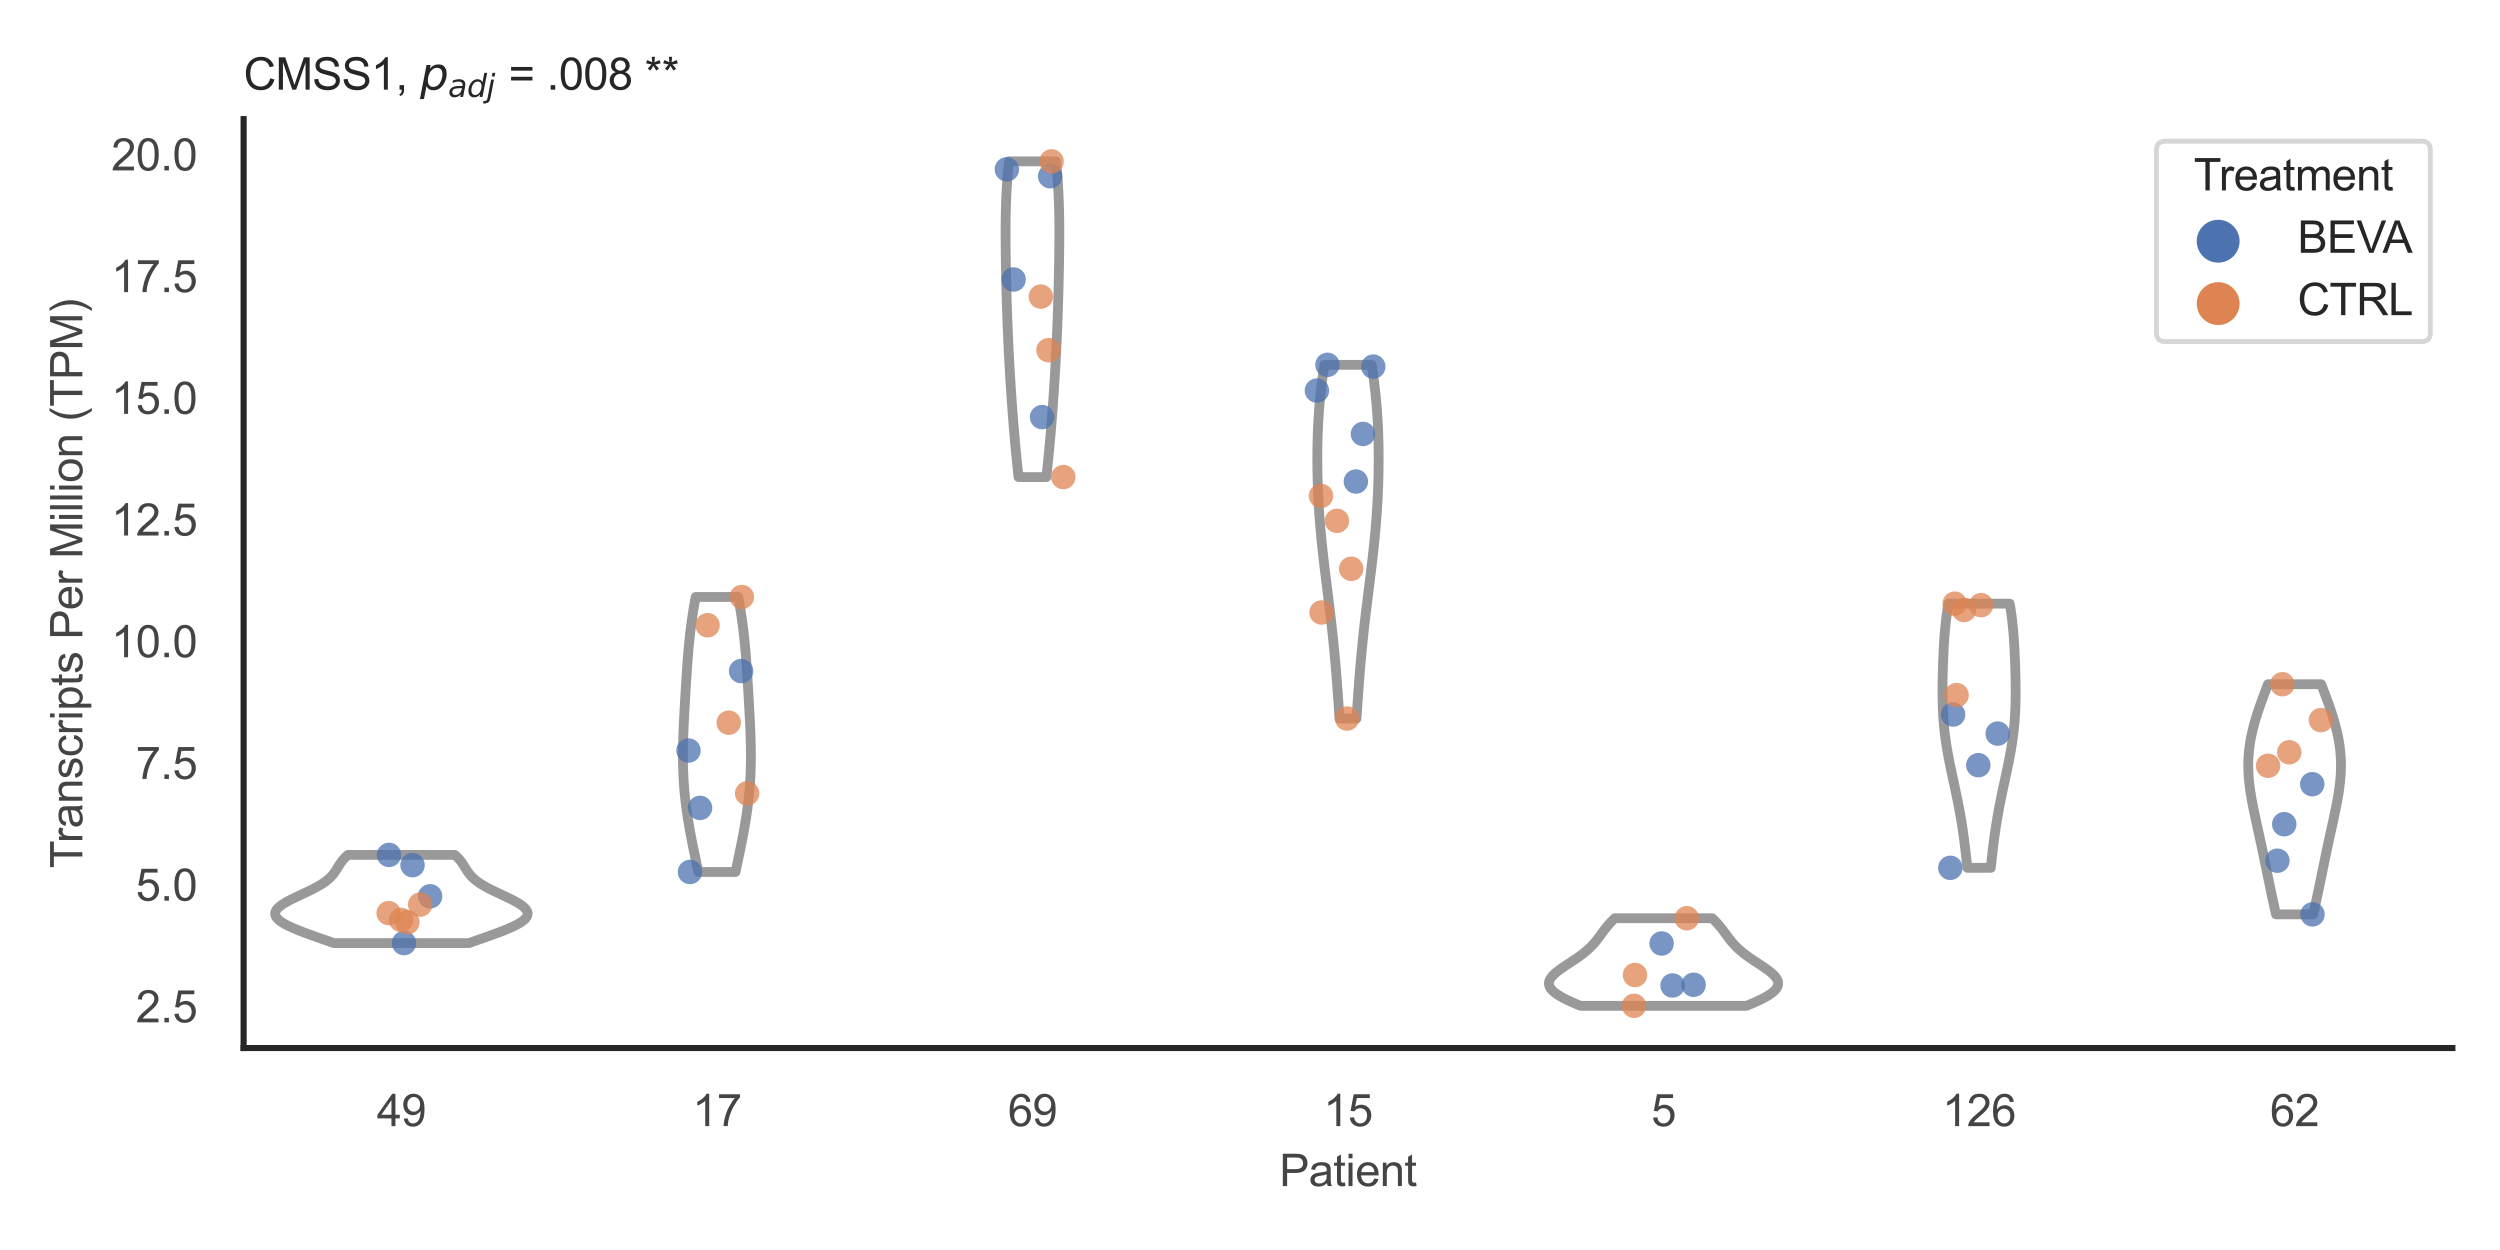 <?xml version="1.0" encoding="utf-8" standalone="no"?>
<!DOCTYPE svg PUBLIC "-//W3C//DTD SVG 1.1//EN"
  "http://www.w3.org/Graphics/SVG/1.1/DTD/svg11.dtd">
<svg xmlns:xlink="http://www.w3.org/1999/xlink" width="510.236pt" height="255.118pt" viewBox="0 0 510.236 255.118" xmlns="http://www.w3.org/2000/svg" version="1.1">
 <defs>
  <style type="text/css">*{stroke-linejoin: round; stroke-linecap: butt}</style>
 </defs>
 <g id="figure_1">
  <g id="patch_1">
   <path d="M 0 255.118 
L 510.236 255.118 
L 510.236 0 
L 0 0 
z
" style="fill: #ffffff"/>
  </g>
  <g id="axes_1">
   <g id="patch_2">
    <path d="M 49.72 213.898 
L 500.516 213.898 
L 500.516 24.32 
L 49.72 24.32 
z
" style="fill: #ffffff"/>
   </g>
   <g id="matplotlib.axis_1">
    <g id="xtick_1">
     <g id="text_1">
      <!-- 49 -->
      <g style="fill: #444444" transform="translate(76.915 229.84)scale(0.09 -0.09)">
       <defs>
        <path id="ArialMT-34" d="M 2069 0 
L 2069 1097 
L 81 1097 
L 81 1613 
L 2172 4581 
L 2631 4581 
L 2631 1613 
L 3250 1613 
L 3250 1097 
L 2631 1097 
L 2631 0 
L 2069 0 
z
M 2069 1613 
L 2069 3678 
L 634 1613 
L 2069 1613 
z
" transform="scale(0.016)"/>
        <path id="ArialMT-39" d="M 350 1059 
L 891 1109 
Q 959 728 1153 556 
Q 1347 384 1650 384 
Q 1909 384 2104 503 
Q 2300 622 2425 820 
Q 2550 1019 2634 1356 
Q 2719 1694 2719 2044 
Q 2719 2081 2716 2156 
Q 2547 1888 2255 1720 
Q 1963 1553 1622 1553 
Q 1053 1553 659 1965 
Q 266 2378 266 3053 
Q 266 3750 677 4175 
Q 1088 4600 1706 4600 
Q 2153 4600 2523 4359 
Q 2894 4119 3086 3673 
Q 3278 3228 3278 2384 
Q 3278 1506 3087 986 
Q 2897 466 2520 194 
Q 2144 -78 1638 -78 
Q 1100 -78 759 220 
Q 419 519 350 1059 
z
M 2653 3081 
Q 2653 3566 2395 3850 
Q 2138 4134 1775 4134 
Q 1400 4134 1122 3828 
Q 844 3522 844 3034 
Q 844 2597 1108 2323 
Q 1372 2050 1759 2050 
Q 2150 2050 2401 2323 
Q 2653 2597 2653 3081 
z
" transform="scale(0.016)"/>
       </defs>
       <use xlink:href="#ArialMT-34"/>
       <use xlink:href="#ArialMT-39" x="55.615"/>
      </g>
     </g>
    </g>
    <g id="xtick_2">
     <g id="text_2">
      <!-- 17 -->
      <g style="fill: #444444" transform="translate(141.314 229.84)scale(0.09 -0.09)">
       <defs>
        <path id="ArialMT-31" d="M 2384 0 
L 1822 0 
L 1822 3584 
Q 1619 3391 1289 3197 
Q 959 3003 697 2906 
L 697 3450 
Q 1169 3672 1522 3987 
Q 1875 4303 2022 4600 
L 2384 4600 
L 2384 0 
z
" transform="scale(0.016)"/>
        <path id="ArialMT-37" d="M 303 3981 
L 303 4522 
L 3269 4522 
L 3269 4084 
Q 2831 3619 2401 2847 
Q 1972 2075 1738 1259 
Q 1569 684 1522 0 
L 944 0 
Q 953 541 1156 1306 
Q 1359 2072 1739 2783 
Q 2119 3494 2547 3981 
L 303 3981 
z
" transform="scale(0.016)"/>
       </defs>
       <use xlink:href="#ArialMT-31"/>
       <use xlink:href="#ArialMT-37" x="55.615"/>
      </g>
     </g>
    </g>
    <g id="xtick_3">
     <g id="text_3">
      <!-- 69 -->
      <g style="fill: #444444" transform="translate(205.714 229.84)scale(0.09 -0.09)">
       <defs>
        <path id="ArialMT-36" d="M 3184 3459 
L 2625 3416 
Q 2550 3747 2413 3897 
Q 2184 4138 1850 4138 
Q 1581 4138 1378 3988 
Q 1113 3794 959 3422 
Q 806 3050 800 2363 
Q 1003 2672 1297 2822 
Q 1591 2972 1913 2972 
Q 2475 2972 2870 2558 
Q 3266 2144 3266 1488 
Q 3266 1056 3080 686 
Q 2894 316 2569 119 
Q 2244 -78 1831 -78 
Q 1128 -78 684 439 
Q 241 956 241 2144 
Q 241 3472 731 4075 
Q 1159 4600 1884 4600 
Q 2425 4600 2770 4297 
Q 3116 3994 3184 3459 
z
M 888 1484 
Q 888 1194 1011 928 
Q 1134 663 1356 523 
Q 1578 384 1822 384 
Q 2178 384 2434 671 
Q 2691 959 2691 1453 
Q 2691 1928 2437 2201 
Q 2184 2475 1800 2475 
Q 1419 2475 1153 2201 
Q 888 1928 888 1484 
z
" transform="scale(0.016)"/>
       </defs>
       <use xlink:href="#ArialMT-36"/>
       <use xlink:href="#ArialMT-39" x="55.615"/>
      </g>
     </g>
    </g>
    <g id="xtick_4">
     <g id="text_4">
      <!-- 15 -->
      <g style="fill: #444444" transform="translate(270.113 229.84)scale(0.09 -0.09)">
       <defs>
        <path id="ArialMT-35" d="M 266 1200 
L 856 1250 
Q 922 819 1161 601 
Q 1400 384 1738 384 
Q 2144 384 2425 690 
Q 2706 997 2706 1503 
Q 2706 1984 2436 2262 
Q 2166 2541 1728 2541 
Q 1456 2541 1237 2417 
Q 1019 2294 894 2097 
L 366 2166 
L 809 4519 
L 3088 4519 
L 3088 3981 
L 1259 3981 
L 1013 2750 
Q 1425 3038 1878 3038 
Q 2478 3038 2890 2622 
Q 3303 2206 3303 1553 
Q 3303 931 2941 478 
Q 2500 -78 1738 -78 
Q 1113 -78 717 272 
Q 322 622 266 1200 
z
" transform="scale(0.016)"/>
       </defs>
       <use xlink:href="#ArialMT-31"/>
       <use xlink:href="#ArialMT-35" x="55.615"/>
      </g>
     </g>
    </g>
    <g id="xtick_5">
     <g id="text_5">
      <!-- 5 -->
      <g style="fill: #444444" transform="translate(337.015 229.84)scale(0.09 -0.09)">
       <use xlink:href="#ArialMT-35"/>
      </g>
     </g>
    </g>
    <g id="xtick_6">
     <g id="text_6">
      <!-- 126 -->
      <g style="fill: #444444" transform="translate(396.41 229.84)scale(0.09 -0.09)">
       <defs>
        <path id="ArialMT-32" d="M 3222 541 
L 3222 0 
L 194 0 
Q 188 203 259 391 
Q 375 700 629 1000 
Q 884 1300 1366 1694 
Q 2113 2306 2375 2664 
Q 2638 3022 2638 3341 
Q 2638 3675 2398 3904 
Q 2159 4134 1775 4134 
Q 1369 4134 1125 3890 
Q 881 3647 878 3216 
L 300 3275 
Q 359 3922 746 4261 
Q 1134 4600 1788 4600 
Q 2447 4600 2831 4234 
Q 3216 3869 3216 3328 
Q 3216 3053 3103 2787 
Q 2991 2522 2730 2228 
Q 2469 1934 1863 1422 
Q 1356 997 1212 845 
Q 1069 694 975 541 
L 3222 541 
z
" transform="scale(0.016)"/>
       </defs>
       <use xlink:href="#ArialMT-31"/>
       <use xlink:href="#ArialMT-32" x="55.615"/>
       <use xlink:href="#ArialMT-36" x="111.23"/>
      </g>
     </g>
    </g>
    <g id="xtick_7">
     <g id="text_7">
      <!-- 62 -->
      <g style="fill: #444444" transform="translate(463.312 229.84)scale(0.09 -0.09)">
       <use xlink:href="#ArialMT-36"/>
       <use xlink:href="#ArialMT-32" x="55.615"/>
      </g>
     </g>
    </g>
    <g id="text_8">
     <!-- Patient -->
     <g style="fill: #444444" transform="translate(261.109 242.071)scale(0.09 -0.09)">
      <defs>
       <path id="ArialMT-50" d="M 494 0 
L 494 4581 
L 2222 4581 
Q 2678 4581 2919 4538 
Q 3256 4481 3484 4323 
Q 3713 4166 3852 3881 
Q 3991 3597 3991 3256 
Q 3991 2672 3619 2267 
Q 3247 1863 2275 1863 
L 1100 1863 
L 1100 0 
L 494 0 
z
M 1100 2403 
L 2284 2403 
Q 2872 2403 3119 2622 
Q 3366 2841 3366 3238 
Q 3366 3525 3220 3729 
Q 3075 3934 2838 4000 
Q 2684 4041 2272 4041 
L 1100 4041 
L 1100 2403 
z
" transform="scale(0.016)"/>
       <path id="ArialMT-61" d="M 2588 409 
Q 2275 144 1986 34 
Q 1697 -75 1366 -75 
Q 819 -75 525 192 
Q 231 459 231 875 
Q 231 1119 342 1320 
Q 453 1522 633 1644 
Q 813 1766 1038 1828 
Q 1203 1872 1538 1913 
Q 2219 1994 2541 2106 
Q 2544 2222 2544 2253 
Q 2544 2597 2384 2738 
Q 2169 2928 1744 2928 
Q 1347 2928 1158 2789 
Q 969 2650 878 2297 
L 328 2372 
Q 403 2725 575 2942 
Q 747 3159 1072 3276 
Q 1397 3394 1825 3394 
Q 2250 3394 2515 3294 
Q 2781 3194 2906 3042 
Q 3031 2891 3081 2659 
Q 3109 2516 3109 2141 
L 3109 1391 
Q 3109 606 3145 398 
Q 3181 191 3288 0 
L 2700 0 
Q 2613 175 2588 409 
z
M 2541 1666 
Q 2234 1541 1622 1453 
Q 1275 1403 1131 1340 
Q 988 1278 909 1158 
Q 831 1038 831 891 
Q 831 666 1001 516 
Q 1172 366 1500 366 
Q 1825 366 2078 508 
Q 2331 650 2450 897 
Q 2541 1088 2541 1459 
L 2541 1666 
z
" transform="scale(0.016)"/>
       <path id="ArialMT-74" d="M 1650 503 
L 1731 6 
Q 1494 -44 1306 -44 
Q 1000 -44 831 53 
Q 663 150 594 308 
Q 525 466 525 972 
L 525 2881 
L 113 2881 
L 113 3319 
L 525 3319 
L 525 4141 
L 1084 4478 
L 1084 3319 
L 1650 3319 
L 1650 2881 
L 1084 2881 
L 1084 941 
Q 1084 700 1114 631 
Q 1144 563 1211 522 
Q 1278 481 1403 481 
Q 1497 481 1650 503 
z
" transform="scale(0.016)"/>
       <path id="ArialMT-69" d="M 425 3934 
L 425 4581 
L 988 4581 
L 988 3934 
L 425 3934 
z
M 425 0 
L 425 3319 
L 988 3319 
L 988 0 
L 425 0 
z
" transform="scale(0.016)"/>
       <path id="ArialMT-65" d="M 2694 1069 
L 3275 997 
Q 3138 488 2766 206 
Q 2394 -75 1816 -75 
Q 1088 -75 661 373 
Q 234 822 234 1631 
Q 234 2469 665 2931 
Q 1097 3394 1784 3394 
Q 2450 3394 2872 2941 
Q 3294 2488 3294 1666 
Q 3294 1616 3291 1516 
L 816 1516 
Q 847 969 1125 678 
Q 1403 388 1819 388 
Q 2128 388 2347 550 
Q 2566 713 2694 1069 
z
M 847 1978 
L 2700 1978 
Q 2663 2397 2488 2606 
Q 2219 2931 1791 2931 
Q 1403 2931 1139 2672 
Q 875 2413 847 1978 
z
" transform="scale(0.016)"/>
       <path id="ArialMT-6e" d="M 422 0 
L 422 3319 
L 928 3319 
L 928 2847 
Q 1294 3394 1984 3394 
Q 2284 3394 2536 3286 
Q 2788 3178 2913 3003 
Q 3038 2828 3088 2588 
Q 3119 2431 3119 2041 
L 3119 0 
L 2556 0 
L 2556 2019 
Q 2556 2363 2490 2533 
Q 2425 2703 2258 2804 
Q 2091 2906 1866 2906 
Q 1506 2906 1245 2678 
Q 984 2450 984 1813 
L 984 0 
L 422 0 
z
" transform="scale(0.016)"/>
      </defs>
      <use xlink:href="#ArialMT-50"/>
      <use xlink:href="#ArialMT-61" x="66.699"/>
      <use xlink:href="#ArialMT-74" x="122.314"/>
      <use xlink:href="#ArialMT-69" x="150.098"/>
      <use xlink:href="#ArialMT-65" x="172.314"/>
      <use xlink:href="#ArialMT-6e" x="227.93"/>
      <use xlink:href="#ArialMT-74" x="283.545"/>
     </g>
    </g>
   </g>
   <g id="matplotlib.axis_2">
    <g id="ytick_1">
     <g id="text_9">
      <!-- 2.5 -->
      <g style="fill: #444444" transform="translate(27.71 208.659)scale(0.09 -0.09)">
       <defs>
        <path id="ArialMT-2e" d="M 581 0 
L 581 641 
L 1222 641 
L 1222 0 
L 581 0 
z
" transform="scale(0.016)"/>
       </defs>
       <use xlink:href="#ArialMT-32"/>
       <use xlink:href="#ArialMT-2e" x="55.615"/>
       <use xlink:href="#ArialMT-35" x="83.398"/>
      </g>
     </g>
    </g>
    <g id="ytick_2">
     <g id="text_10">
      <!-- 5.0 -->
      <g style="fill: #444444" transform="translate(27.71 183.82)scale(0.09 -0.09)">
       <defs>
        <path id="ArialMT-30" d="M 266 2259 
Q 266 3072 433 3567 
Q 600 4063 929 4331 
Q 1259 4600 1759 4600 
Q 2128 4600 2406 4451 
Q 2684 4303 2865 4023 
Q 3047 3744 3150 3342 
Q 3253 2941 3253 2259 
Q 3253 1453 3087 958 
Q 2922 463 2592 192 
Q 2263 -78 1759 -78 
Q 1097 -78 719 397 
Q 266 969 266 2259 
z
M 844 2259 
Q 844 1131 1108 757 
Q 1372 384 1759 384 
Q 2147 384 2411 759 
Q 2675 1134 2675 2259 
Q 2675 3391 2411 3762 
Q 2147 4134 1753 4134 
Q 1366 4134 1134 3806 
Q 844 3388 844 2259 
z
" transform="scale(0.016)"/>
       </defs>
       <use xlink:href="#ArialMT-35"/>
       <use xlink:href="#ArialMT-2e" x="55.615"/>
       <use xlink:href="#ArialMT-30" x="83.398"/>
      </g>
     </g>
    </g>
    <g id="ytick_3">
     <g id="text_11">
      <!-- 7.5 -->
      <g style="fill: #444444" transform="translate(27.71 158.98)scale(0.09 -0.09)">
       <use xlink:href="#ArialMT-37"/>
       <use xlink:href="#ArialMT-2e" x="55.615"/>
       <use xlink:href="#ArialMT-35" x="83.398"/>
      </g>
     </g>
    </g>
    <g id="ytick_4">
     <g id="text_12">
      <!-- 10.0 -->
      <g style="fill: #444444" transform="translate(22.705 134.141)scale(0.09 -0.09)">
       <use xlink:href="#ArialMT-31"/>
       <use xlink:href="#ArialMT-30" x="55.615"/>
       <use xlink:href="#ArialMT-2e" x="111.23"/>
       <use xlink:href="#ArialMT-30" x="139.014"/>
      </g>
     </g>
    </g>
    <g id="ytick_5">
     <g id="text_13">
      <!-- 12.5 -->
      <g style="fill: #444444" transform="translate(22.705 109.302)scale(0.09 -0.09)">
       <use xlink:href="#ArialMT-31"/>
       <use xlink:href="#ArialMT-32" x="55.615"/>
       <use xlink:href="#ArialMT-2e" x="111.23"/>
       <use xlink:href="#ArialMT-35" x="139.014"/>
      </g>
     </g>
    </g>
    <g id="ytick_6">
     <g id="text_14">
      <!-- 15.0 -->
      <g style="fill: #444444" transform="translate(22.705 84.463)scale(0.09 -0.09)">
       <use xlink:href="#ArialMT-31"/>
       <use xlink:href="#ArialMT-35" x="55.615"/>
       <use xlink:href="#ArialMT-2e" x="111.23"/>
       <use xlink:href="#ArialMT-30" x="139.014"/>
      </g>
     </g>
    </g>
    <g id="ytick_7">
     <g id="text_15">
      <!-- 17.5 -->
      <g style="fill: #444444" transform="translate(22.705 59.624)scale(0.09 -0.09)">
       <use xlink:href="#ArialMT-31"/>
       <use xlink:href="#ArialMT-37" x="55.615"/>
       <use xlink:href="#ArialMT-2e" x="111.23"/>
       <use xlink:href="#ArialMT-35" x="139.014"/>
      </g>
     </g>
    </g>
    <g id="ytick_8">
     <g id="text_16">
      <!-- 20.0 -->
      <g style="fill: #444444" transform="translate(22.705 34.784)scale(0.09 -0.09)">
       <use xlink:href="#ArialMT-32"/>
       <use xlink:href="#ArialMT-30" x="55.615"/>
       <use xlink:href="#ArialMT-2e" x="111.23"/>
       <use xlink:href="#ArialMT-30" x="139.014"/>
      </g>
     </g>
    </g>
    <g id="text_17">
     <!-- Transcripts Per Million (TPM) -->
     <g style="fill: #444444" transform="translate(16.811 177.194)rotate(-90)scale(0.09 -0.09)">
      <defs>
       <path id="ArialMT-54" d="M 1659 0 
L 1659 4041 
L 150 4041 
L 150 4581 
L 3781 4581 
L 3781 4041 
L 2266 4041 
L 2266 0 
L 1659 0 
z
" transform="scale(0.016)"/>
       <path id="ArialMT-72" d="M 416 0 
L 416 3319 
L 922 3319 
L 922 2816 
Q 1116 3169 1280 3281 
Q 1444 3394 1641 3394 
Q 1925 3394 2219 3213 
L 2025 2691 
Q 1819 2813 1613 2813 
Q 1428 2813 1281 2702 
Q 1134 2591 1072 2394 
Q 978 2094 978 1738 
L 978 0 
L 416 0 
z
" transform="scale(0.016)"/>
       <path id="ArialMT-73" d="M 197 991 
L 753 1078 
Q 800 744 1014 566 
Q 1228 388 1613 388 
Q 2000 388 2187 545 
Q 2375 703 2375 916 
Q 2375 1106 2209 1216 
Q 2094 1291 1634 1406 
Q 1016 1563 777 1677 
Q 538 1791 414 1992 
Q 291 2194 291 2438 
Q 291 2659 392 2848 
Q 494 3038 669 3163 
Q 800 3259 1026 3326 
Q 1253 3394 1513 3394 
Q 1903 3394 2198 3281 
Q 2494 3169 2634 2976 
Q 2775 2784 2828 2463 
L 2278 2388 
Q 2241 2644 2061 2787 
Q 1881 2931 1553 2931 
Q 1166 2931 1000 2803 
Q 834 2675 834 2503 
Q 834 2394 903 2306 
Q 972 2216 1119 2156 
Q 1203 2125 1616 2013 
Q 2213 1853 2448 1751 
Q 2684 1650 2818 1456 
Q 2953 1263 2953 975 
Q 2953 694 2789 445 
Q 2625 197 2315 61 
Q 2006 -75 1616 -75 
Q 969 -75 630 194 
Q 291 463 197 991 
z
" transform="scale(0.016)"/>
       <path id="ArialMT-63" d="M 2588 1216 
L 3141 1144 
Q 3050 572 2676 248 
Q 2303 -75 1759 -75 
Q 1078 -75 664 370 
Q 250 816 250 1647 
Q 250 2184 428 2587 
Q 606 2991 970 3192 
Q 1334 3394 1763 3394 
Q 2303 3394 2647 3120 
Q 2991 2847 3088 2344 
L 2541 2259 
Q 2463 2594 2264 2762 
Q 2066 2931 1784 2931 
Q 1359 2931 1093 2626 
Q 828 2322 828 1663 
Q 828 994 1084 691 
Q 1341 388 1753 388 
Q 2084 388 2306 591 
Q 2528 794 2588 1216 
z
" transform="scale(0.016)"/>
       <path id="ArialMT-70" d="M 422 -1272 
L 422 3319 
L 934 3319 
L 934 2888 
Q 1116 3141 1344 3267 
Q 1572 3394 1897 3394 
Q 2322 3394 2647 3175 
Q 2972 2956 3137 2557 
Q 3303 2159 3303 1684 
Q 3303 1175 3120 767 
Q 2938 359 2589 142 
Q 2241 -75 1856 -75 
Q 1575 -75 1351 44 
Q 1128 163 984 344 
L 984 -1272 
L 422 -1272 
z
M 931 1641 
Q 931 1000 1190 694 
Q 1450 388 1819 388 
Q 2194 388 2461 705 
Q 2728 1022 2728 1688 
Q 2728 2322 2467 2637 
Q 2206 2953 1844 2953 
Q 1484 2953 1207 2617 
Q 931 2281 931 1641 
z
" transform="scale(0.016)"/>
       <path id="ArialMT-20" transform="scale(0.016)"/>
       <path id="ArialMT-4d" d="M 475 0 
L 475 4581 
L 1388 4581 
L 2472 1338 
Q 2622 884 2691 659 
Q 2769 909 2934 1394 
L 4031 4581 
L 4847 4581 
L 4847 0 
L 4263 0 
L 4263 3834 
L 2931 0 
L 2384 0 
L 1059 3900 
L 1059 0 
L 475 0 
z
" transform="scale(0.016)"/>
       <path id="ArialMT-6c" d="M 409 0 
L 409 4581 
L 972 4581 
L 972 0 
L 409 0 
z
" transform="scale(0.016)"/>
       <path id="ArialMT-6f" d="M 213 1659 
Q 213 2581 725 3025 
Q 1153 3394 1769 3394 
Q 2453 3394 2887 2945 
Q 3322 2497 3322 1706 
Q 3322 1066 3130 698 
Q 2938 331 2570 128 
Q 2203 -75 1769 -75 
Q 1072 -75 642 372 
Q 213 819 213 1659 
z
M 791 1659 
Q 791 1022 1069 705 
Q 1347 388 1769 388 
Q 2188 388 2466 706 
Q 2744 1025 2744 1678 
Q 2744 2294 2464 2611 
Q 2184 2928 1769 2928 
Q 1347 2928 1069 2612 
Q 791 2297 791 1659 
z
" transform="scale(0.016)"/>
       <path id="ArialMT-28" d="M 1497 -1347 
Q 1031 -759 709 28 
Q 388 816 388 1659 
Q 388 2403 628 3084 
Q 909 3875 1497 4659 
L 1900 4659 
Q 1522 4009 1400 3731 
Q 1209 3300 1100 2831 
Q 966 2247 966 1656 
Q 966 153 1900 -1347 
L 1497 -1347 
z
" transform="scale(0.016)"/>
       <path id="ArialMT-29" d="M 791 -1347 
L 388 -1347 
Q 1322 153 1322 1656 
Q 1322 2244 1188 2822 
Q 1081 3291 891 3722 
Q 769 4003 388 4659 
L 791 4659 
Q 1378 3875 1659 3084 
Q 1900 2403 1900 1659 
Q 1900 816 1576 28 
Q 1253 -759 791 -1347 
z
" transform="scale(0.016)"/>
      </defs>
      <use xlink:href="#ArialMT-54"/>
      <use xlink:href="#ArialMT-72" x="57.334"/>
      <use xlink:href="#ArialMT-61" x="90.635"/>
      <use xlink:href="#ArialMT-6e" x="146.25"/>
      <use xlink:href="#ArialMT-73" x="201.865"/>
      <use xlink:href="#ArialMT-63" x="251.865"/>
      <use xlink:href="#ArialMT-72" x="301.865"/>
      <use xlink:href="#ArialMT-69" x="335.166"/>
      <use xlink:href="#ArialMT-70" x="357.383"/>
      <use xlink:href="#ArialMT-74" x="412.998"/>
      <use xlink:href="#ArialMT-73" x="440.781"/>
      <use xlink:href="#ArialMT-20" x="490.781"/>
      <use xlink:href="#ArialMT-50" x="518.564"/>
      <use xlink:href="#ArialMT-65" x="585.264"/>
      <use xlink:href="#ArialMT-72" x="640.879"/>
      <use xlink:href="#ArialMT-20" x="674.18"/>
      <use xlink:href="#ArialMT-4d" x="701.963"/>
      <use xlink:href="#ArialMT-69" x="785.264"/>
      <use xlink:href="#ArialMT-6c" x="807.48"/>
      <use xlink:href="#ArialMT-6c" x="829.697"/>
      <use xlink:href="#ArialMT-69" x="851.914"/>
      <use xlink:href="#ArialMT-6f" x="874.131"/>
      <use xlink:href="#ArialMT-6e" x="929.746"/>
      <use xlink:href="#ArialMT-20" x="985.361"/>
      <use xlink:href="#ArialMT-28" x="1013.145"/>
      <use xlink:href="#ArialMT-54" x="1046.445"/>
      <use xlink:href="#ArialMT-50" x="1107.529"/>
      <use xlink:href="#ArialMT-4d" x="1174.229"/>
      <use xlink:href="#ArialMT-29" x="1257.529"/>
     </g>
    </g>
   </g>
   <g id="PolyCollection_1">
    <defs>
     <path id="m8e894fc36a" d="M 95.718 -62.642 
L 68.121 -62.642 
L 67.61 -62.824 
L 67.096 -63.006 
L 66.58 -63.187 
L 66.062 -63.369 
L 65.544 -63.551 
L 65.026 -63.732 
L 64.511 -63.914 
L 63.999 -64.096 
L 63.492 -64.278 
L 62.99 -64.459 
L 62.496 -64.641 
L 62.01 -64.823 
L 61.535 -65.005 
L 61.07 -65.186 
L 60.619 -65.368 
L 60.182 -65.55 
L 59.761 -65.731 
L 59.357 -65.913 
L 58.971 -66.095 
L 58.606 -66.277 
L 58.261 -66.458 
L 57.94 -66.64 
L 57.641 -66.822 
L 57.368 -67.004 
L 57.121 -67.185 
L 56.9 -67.367 
L 56.707 -67.549 
L 56.542 -67.73 
L 56.406 -67.912 
L 56.3 -68.094 
L 56.223 -68.276 
L 56.177 -68.457 
L 56.16 -68.639 
L 56.173 -68.821 
L 56.216 -69.003 
L 56.288 -69.184 
L 56.389 -69.366 
L 56.518 -69.548 
L 56.673 -69.73 
L 56.856 -69.911 
L 57.063 -70.093 
L 57.294 -70.275 
L 57.547 -70.456 
L 57.821 -70.638 
L 58.115 -70.82 
L 58.426 -71.002 
L 58.754 -71.183 
L 59.095 -71.365 
L 59.449 -71.547 
L 59.813 -71.729 
L 60.185 -71.91 
L 60.565 -72.092 
L 60.948 -72.274 
L 61.335 -72.455 
L 61.722 -72.637 
L 62.108 -72.819 
L 62.491 -73.001 
L 62.871 -73.182 
L 63.244 -73.364 
L 63.61 -73.546 
L 63.967 -73.728 
L 64.314 -73.909 
L 64.65 -74.091 
L 64.974 -74.273 
L 65.285 -74.455 
L 65.583 -74.636 
L 65.868 -74.818 
L 66.138 -75 
L 66.393 -75.181 
L 66.635 -75.363 
L 66.862 -75.545 
L 67.076 -75.727 
L 67.275 -75.908 
L 67.463 -76.09 
L 67.638 -76.272 
L 67.801 -76.454 
L 67.955 -76.635 
L 68.098 -76.817 
L 68.234 -76.999 
L 68.362 -77.18 
L 68.485 -77.362 
L 68.603 -77.544 
L 68.718 -77.726 
L 68.83 -77.907 
L 68.942 -78.089 
L 69.054 -78.271 
L 69.167 -78.453 
L 69.284 -78.634 
L 69.404 -78.816 
L 69.529 -78.998 
L 69.66 -79.179 
L 69.798 -79.361 
L 69.944 -79.543 
L 70.097 -79.725 
L 70.26 -79.906 
L 70.431 -80.088 
L 70.612 -80.27 
L 70.803 -80.452 
L 71.004 -80.633 
L 92.836 -80.633 
L 92.836 -80.633 
L 93.036 -80.452 
L 93.227 -80.27 
L 93.408 -80.088 
L 93.58 -79.906 
L 93.742 -79.725 
L 93.896 -79.543 
L 94.041 -79.361 
L 94.179 -79.179 
L 94.31 -78.998 
L 94.436 -78.816 
L 94.556 -78.634 
L 94.672 -78.453 
L 94.786 -78.271 
L 94.898 -78.089 
L 95.01 -77.907 
L 95.122 -77.726 
L 95.236 -77.544 
L 95.354 -77.362 
L 95.477 -77.18 
L 95.605 -76.999 
L 95.741 -76.817 
L 95.885 -76.635 
L 96.038 -76.454 
L 96.202 -76.272 
L 96.377 -76.09 
L 96.564 -75.908 
L 96.764 -75.727 
L 96.977 -75.545 
L 97.205 -75.363 
L 97.446 -75.181 
L 97.702 -75 
L 97.972 -74.818 
L 98.256 -74.636 
L 98.554 -74.455 
L 98.865 -74.273 
L 99.19 -74.091 
L 99.526 -73.909 
L 99.873 -73.728 
L 100.23 -73.546 
L 100.596 -73.364 
L 100.969 -73.182 
L 101.348 -73.001 
L 101.732 -72.819 
L 102.118 -72.637 
L 102.505 -72.455 
L 102.891 -72.274 
L 103.275 -72.092 
L 103.654 -71.91 
L 104.027 -71.729 
L 104.391 -71.547 
L 104.744 -71.365 
L 105.086 -71.183 
L 105.413 -71.002 
L 105.725 -70.82 
L 106.018 -70.638 
L 106.293 -70.456 
L 106.546 -70.275 
L 106.777 -70.093 
L 106.984 -69.911 
L 107.166 -69.73 
L 107.322 -69.548 
L 107.451 -69.366 
L 107.551 -69.184 
L 107.624 -69.003 
L 107.666 -68.821 
L 107.68 -68.639 
L 107.663 -68.457 
L 107.616 -68.276 
L 107.539 -68.094 
L 107.433 -67.912 
L 107.297 -67.73 
L 107.133 -67.549 
L 106.939 -67.367 
L 106.719 -67.185 
L 106.471 -67.004 
L 106.198 -66.822 
L 105.9 -66.64 
L 105.578 -66.458 
L 105.234 -66.277 
L 104.868 -66.095 
L 104.483 -65.913 
L 104.079 -65.731 
L 103.657 -65.55 
L 103.22 -65.368 
L 102.769 -65.186 
L 102.305 -65.005 
L 101.829 -64.823 
L 101.343 -64.641 
L 100.849 -64.459 
L 100.348 -64.278 
L 99.84 -64.096 
L 99.328 -63.914 
L 98.813 -63.732 
L 98.296 -63.551 
L 97.778 -63.369 
L 97.26 -63.187 
L 96.743 -63.006 
L 96.229 -62.824 
L 95.718 -62.642 
z
" style="stroke: #999999; stroke-width: 2"/>
    </defs>
    <g clip-path="url(#p6308f3e65a)">
     <use xlink:href="#m8e894fc36a" x="0" y="255.118" style="fill: #ffffff; stroke: #999999; stroke-width: 2"/>
    </g>
   </g>
   <g id="PolyCollection_2">
    <defs>
     <path id="m8a2806e7a0" d="M 150.108 -77.151 
L 142.53 -77.151 
L 142.409 -77.718 
L 142.287 -78.285 
L 142.166 -78.851 
L 142.045 -79.418 
L 141.925 -79.985 
L 141.806 -80.552 
L 141.687 -81.119 
L 141.57 -81.686 
L 141.454 -82.253 
L 141.34 -82.82 
L 141.228 -83.387 
L 141.117 -83.954 
L 141.009 -84.521 
L 140.902 -85.088 
L 140.799 -85.655 
L 140.698 -86.222 
L 140.6 -86.789 
L 140.505 -87.355 
L 140.413 -87.922 
L 140.325 -88.489 
L 140.24 -89.056 
L 140.158 -89.623 
L 140.081 -90.19 
L 140.007 -90.757 
L 139.937 -91.324 
L 139.872 -91.891 
L 139.81 -92.458 
L 139.753 -93.025 
L 139.699 -93.592 
L 139.65 -94.159 
L 139.606 -94.726 
L 139.565 -95.292 
L 139.529 -95.859 
L 139.497 -96.426 
L 139.47 -96.993 
L 139.446 -97.56 
L 139.426 -98.127 
L 139.411 -98.694 
L 139.399 -99.261 
L 139.391 -99.828 
L 139.386 -100.395 
L 139.385 -100.962 
L 139.387 -101.529 
L 139.393 -102.096 
L 139.401 -102.663 
L 139.412 -103.23 
L 139.425 -103.796 
L 139.441 -104.363 
L 139.459 -104.93 
L 139.479 -105.497 
L 139.501 -106.064 
L 139.525 -106.631 
L 139.55 -107.198 
L 139.577 -107.765 
L 139.605 -108.332 
L 139.633 -108.899 
L 139.663 -109.466 
L 139.693 -110.033 
L 139.725 -110.6 
L 139.756 -111.167 
L 139.788 -111.734 
L 139.821 -112.3 
L 139.854 -112.867 
L 139.887 -113.434 
L 139.921 -114.001 
L 139.955 -114.568 
L 139.989 -115.135 
L 140.024 -115.702 
L 140.06 -116.269 
L 140.096 -116.836 
L 140.132 -117.403 
L 140.17 -117.97 
L 140.208 -118.537 
L 140.248 -119.104 
L 140.288 -119.671 
L 140.33 -120.237 
L 140.374 -120.804 
L 140.419 -121.371 
L 140.466 -121.938 
L 140.515 -122.505 
L 140.566 -123.072 
L 140.619 -123.639 
L 140.675 -124.206 
L 140.734 -124.773 
L 140.795 -125.34 
L 140.859 -125.907 
L 140.926 -126.474 
L 140.996 -127.041 
L 141.07 -127.608 
L 141.146 -128.175 
L 141.226 -128.741 
L 141.309 -129.308 
L 141.395 -129.875 
L 141.484 -130.442 
L 141.577 -131.009 
L 141.673 -131.576 
L 141.771 -132.143 
L 141.873 -132.71 
L 141.977 -133.277 
L 150.662 -133.277 
L 150.662 -133.277 
L 150.766 -132.71 
L 150.867 -132.143 
L 150.966 -131.576 
L 151.061 -131.009 
L 151.154 -130.442 
L 151.243 -129.875 
L 151.33 -129.308 
L 151.413 -128.741 
L 151.492 -128.175 
L 151.569 -127.608 
L 151.642 -127.041 
L 151.712 -126.474 
L 151.779 -125.907 
L 151.844 -125.34 
L 151.905 -124.773 
L 151.963 -124.206 
L 152.019 -123.639 
L 152.073 -123.072 
L 152.124 -122.505 
L 152.173 -121.938 
L 152.22 -121.371 
L 152.265 -120.804 
L 152.308 -120.237 
L 152.35 -119.671 
L 152.391 -119.104 
L 152.43 -118.537 
L 152.469 -117.97 
L 152.506 -117.403 
L 152.543 -116.836 
L 152.579 -116.269 
L 152.614 -115.702 
L 152.649 -115.135 
L 152.683 -114.568 
L 152.717 -114.001 
L 152.751 -113.434 
L 152.785 -112.867 
L 152.817 -112.3 
L 152.85 -111.734 
L 152.882 -111.167 
L 152.914 -110.6 
L 152.945 -110.033 
L 152.975 -109.466 
L 153.005 -108.899 
L 153.034 -108.332 
L 153.061 -107.765 
L 153.088 -107.198 
L 153.113 -106.631 
L 153.137 -106.064 
L 153.159 -105.497 
L 153.179 -104.93 
L 153.197 -104.363 
L 153.213 -103.796 
L 153.227 -103.23 
L 153.238 -102.663 
L 153.246 -102.096 
L 153.251 -101.529 
L 153.253 -100.962 
L 153.252 -100.395 
L 153.248 -99.828 
L 153.239 -99.261 
L 153.228 -98.694 
L 153.212 -98.127 
L 153.192 -97.56 
L 153.169 -96.993 
L 153.141 -96.426 
L 153.109 -95.859 
L 153.073 -95.292 
L 153.033 -94.726 
L 152.988 -94.159 
L 152.939 -93.592 
L 152.886 -93.025 
L 152.828 -92.458 
L 152.767 -91.891 
L 152.701 -91.324 
L 152.631 -90.757 
L 152.558 -90.19 
L 152.48 -89.623 
L 152.399 -89.056 
L 152.314 -88.489 
L 152.225 -87.922 
L 152.133 -87.355 
L 152.038 -86.789 
L 151.94 -86.222 
L 151.84 -85.655 
L 151.736 -85.088 
L 151.63 -84.521 
L 151.521 -83.954 
L 151.411 -83.387 
L 151.298 -82.82 
L 151.184 -82.253 
L 151.068 -81.686 
L 150.951 -81.119 
L 150.833 -80.552 
L 150.713 -79.985 
L 150.593 -79.418 
L 150.472 -78.851 
L 150.351 -78.285 
L 150.23 -77.718 
L 150.108 -77.151 
z
" style="stroke: #999999; stroke-width: 2"/>
    </defs>
    <g clip-path="url(#p6308f3e65a)">
     <use xlink:href="#m8a2806e7a0" x="0" y="255.118" style="fill: #ffffff; stroke: #999999; stroke-width: 2"/>
    </g>
   </g>
   <g id="PolyCollection_3">
    <defs>
     <path id="m02803b9d12" d="M 213.566 -157.751 
L 207.871 -157.751 
L 207.802 -158.402 
L 207.734 -159.053 
L 207.666 -159.704 
L 207.599 -160.354 
L 207.533 -161.005 
L 207.469 -161.656 
L 207.405 -162.307 
L 207.342 -162.958 
L 207.28 -163.608 
L 207.22 -164.259 
L 207.16 -164.91 
L 207.102 -165.561 
L 207.044 -166.212 
L 206.988 -166.862 
L 206.932 -167.513 
L 206.878 -168.164 
L 206.825 -168.815 
L 206.773 -169.466 
L 206.722 -170.116 
L 206.672 -170.767 
L 206.622 -171.418 
L 206.574 -172.069 
L 206.527 -172.72 
L 206.481 -173.37 
L 206.435 -174.021 
L 206.391 -174.672 
L 206.347 -175.323 
L 206.304 -175.974 
L 206.262 -176.624 
L 206.221 -177.275 
L 206.181 -177.926 
L 206.141 -178.577 
L 206.103 -179.228 
L 206.065 -179.879 
L 206.028 -180.529 
L 205.992 -181.18 
L 205.957 -181.831 
L 205.923 -182.482 
L 205.889 -183.133 
L 205.857 -183.783 
L 205.825 -184.434 
L 205.794 -185.085 
L 205.764 -185.736 
L 205.735 -186.387 
L 205.707 -187.037 
L 205.68 -187.688 
L 205.653 -188.339 
L 205.628 -188.99 
L 205.603 -189.641 
L 205.579 -190.291 
L 205.556 -190.942 
L 205.534 -191.593 
L 205.513 -192.244 
L 205.492 -192.895 
L 205.473 -193.545 
L 205.454 -194.196 
L 205.436 -194.847 
L 205.418 -195.498 
L 205.401 -196.149 
L 205.385 -196.799 
L 205.37 -197.45 
L 205.355 -198.101 
L 205.341 -198.752 
L 205.327 -199.403 
L 205.315 -200.054 
L 205.303 -200.704 
L 205.291 -201.355 
L 205.281 -202.006 
L 205.271 -202.657 
L 205.263 -203.308 
L 205.255 -203.958 
L 205.248 -204.609 
L 205.243 -205.26 
L 205.238 -205.911 
L 205.235 -206.562 
L 205.234 -207.212 
L 205.234 -207.863 
L 205.235 -208.514 
L 205.239 -209.165 
L 205.245 -209.816 
L 205.253 -210.466 
L 205.263 -211.117 
L 205.275 -211.768 
L 205.291 -212.419 
L 205.309 -213.07 
L 205.33 -213.72 
L 205.354 -214.371 
L 205.382 -215.022 
L 205.412 -215.673 
L 205.447 -216.324 
L 205.485 -216.974 
L 205.527 -217.625 
L 205.572 -218.276 
L 205.622 -218.927 
L 205.675 -219.578 
L 205.732 -220.229 
L 205.794 -220.879 
L 205.859 -221.53 
L 205.928 -222.181 
L 215.509 -222.181 
L 215.509 -222.181 
L 215.578 -221.53 
L 215.643 -220.879 
L 215.705 -220.229 
L 215.762 -219.578 
L 215.816 -218.927 
L 215.865 -218.276 
L 215.911 -217.625 
L 215.952 -216.974 
L 215.99 -216.324 
L 216.025 -215.673 
L 216.056 -215.022 
L 216.083 -214.371 
L 216.107 -213.72 
L 216.128 -213.07 
L 216.147 -212.419 
L 216.162 -211.768 
L 216.175 -211.117 
L 216.185 -210.466 
L 216.193 -209.816 
L 216.198 -209.165 
L 216.202 -208.514 
L 216.204 -207.863 
L 216.204 -207.212 
L 216.202 -206.562 
L 216.199 -205.911 
L 216.195 -205.26 
L 216.189 -204.609 
L 216.182 -203.958 
L 216.175 -203.308 
L 216.166 -202.657 
L 216.156 -202.006 
L 216.146 -201.355 
L 216.135 -200.704 
L 216.123 -200.054 
L 216.11 -199.403 
L 216.097 -198.752 
L 216.082 -198.101 
L 216.068 -197.45 
L 216.052 -196.799 
L 216.036 -196.149 
L 216.019 -195.498 
L 216.002 -194.847 
L 215.984 -194.196 
L 215.965 -193.545 
L 215.945 -192.895 
L 215.924 -192.244 
L 215.903 -191.593 
L 215.881 -190.942 
L 215.858 -190.291 
L 215.834 -189.641 
L 215.81 -188.99 
L 215.784 -188.339 
L 215.758 -187.688 
L 215.73 -187.037 
L 215.702 -186.387 
L 215.673 -185.736 
L 215.643 -185.085 
L 215.612 -184.434 
L 215.581 -183.783 
L 215.548 -183.133 
L 215.515 -182.482 
L 215.48 -181.831 
L 215.445 -181.18 
L 215.409 -180.529 
L 215.372 -179.879 
L 215.335 -179.228 
L 215.296 -178.577 
L 215.257 -177.926 
L 215.216 -177.275 
L 215.175 -176.624 
L 215.133 -175.974 
L 215.09 -175.323 
L 215.047 -174.672 
L 215.002 -174.021 
L 214.957 -173.37 
L 214.91 -172.72 
L 214.863 -172.069 
L 214.815 -171.418 
L 214.766 -170.767 
L 214.716 -170.116 
L 214.664 -169.466 
L 214.612 -168.815 
L 214.559 -168.164 
L 214.505 -167.513 
L 214.45 -166.862 
L 214.393 -166.212 
L 214.336 -165.561 
L 214.277 -164.91 
L 214.218 -164.259 
L 214.157 -163.608 
L 214.095 -162.958 
L 214.032 -162.307 
L 213.969 -161.656 
L 213.904 -161.005 
L 213.838 -160.354 
L 213.771 -159.704 
L 213.704 -159.053 
L 213.635 -158.402 
L 213.566 -157.751 
z
" style="stroke: #999999; stroke-width: 2"/>
    </defs>
    <g clip-path="url(#p6308f3e65a)">
     <use xlink:href="#m02803b9d12" x="0" y="255.118" style="fill: #ffffff; stroke: #999999; stroke-width: 2"/>
    </g>
   </g>
   <g id="PolyCollection_4">
    <defs>
     <path id="m9574c5db55" d="M 276.853 -108.467 
L 273.384 -108.467 
L 273.335 -109.196 
L 273.286 -109.926 
L 273.236 -110.655 
L 273.186 -111.384 
L 273.136 -112.113 
L 273.085 -112.842 
L 273.033 -113.572 
L 272.98 -114.301 
L 272.927 -115.03 
L 272.872 -115.759 
L 272.816 -116.489 
L 272.759 -117.218 
L 272.7 -117.947 
L 272.64 -118.676 
L 272.578 -119.405 
L 272.514 -120.135 
L 272.449 -120.864 
L 272.382 -121.593 
L 272.313 -122.322 
L 272.242 -123.051 
L 272.169 -123.781 
L 272.095 -124.51 
L 272.018 -125.239 
L 271.94 -125.968 
L 271.86 -126.697 
L 271.778 -127.427 
L 271.695 -128.156 
L 271.61 -128.885 
L 271.524 -129.614 
L 271.437 -130.343 
L 271.349 -131.073 
L 271.259 -131.802 
L 271.169 -132.531 
L 271.079 -133.26 
L 270.988 -133.989 
L 270.897 -134.719 
L 270.806 -135.448 
L 270.715 -136.177 
L 270.624 -136.906 
L 270.534 -137.635 
L 270.445 -138.365 
L 270.357 -139.094 
L 270.27 -139.823 
L 270.185 -140.552 
L 270.101 -141.281 
L 270.018 -142.011 
L 269.938 -142.74 
L 269.86 -143.469 
L 269.784 -144.198 
L 269.71 -144.927 
L 269.64 -145.657 
L 269.571 -146.386 
L 269.506 -147.115 
L 269.443 -147.844 
L 269.383 -148.574 
L 269.327 -149.303 
L 269.273 -150.032 
L 269.223 -150.761 
L 269.175 -151.49 
L 269.131 -152.22 
L 269.091 -152.949 
L 269.053 -153.678 
L 269.019 -154.407 
L 268.988 -155.136 
L 268.961 -155.866 
L 268.936 -156.595 
L 268.916 -157.324 
L 268.898 -158.053 
L 268.883 -158.782 
L 268.872 -159.512 
L 268.865 -160.241 
L 268.86 -160.97 
L 268.86 -161.699 
L 268.862 -162.428 
L 268.868 -163.158 
L 268.878 -163.887 
L 268.891 -164.616 
L 268.908 -165.345 
L 268.929 -166.074 
L 268.954 -166.804 
L 268.983 -167.533 
L 269.016 -168.262 
L 269.053 -168.991 
L 269.095 -169.72 
L 269.141 -170.45 
L 269.192 -171.179 
L 269.247 -171.908 
L 269.308 -172.637 
L 269.373 -173.366 
L 269.443 -174.096 
L 269.519 -174.825 
L 269.599 -175.554 
L 269.684 -176.283 
L 269.775 -177.012 
L 269.87 -177.742 
L 269.97 -178.471 
L 270.075 -179.2 
L 270.185 -179.929 
L 270.299 -180.659 
L 279.937 -180.659 
L 279.937 -180.659 
L 280.051 -179.929 
L 280.161 -179.2 
L 280.266 -178.471 
L 280.366 -177.742 
L 280.461 -177.012 
L 280.552 -176.283 
L 280.637 -175.554 
L 280.718 -174.825 
L 280.793 -174.096 
L 280.863 -173.366 
L 280.929 -172.637 
L 280.989 -171.908 
L 281.045 -171.179 
L 281.095 -170.45 
L 281.142 -169.72 
L 281.183 -168.991 
L 281.221 -168.262 
L 281.254 -167.533 
L 281.283 -166.804 
L 281.307 -166.074 
L 281.328 -165.345 
L 281.345 -164.616 
L 281.358 -163.887 
L 281.368 -163.158 
L 281.374 -162.428 
L 281.377 -161.699 
L 281.376 -160.97 
L 281.371 -160.241 
L 281.364 -159.512 
L 281.353 -158.782 
L 281.338 -158.053 
L 281.321 -157.324 
L 281.3 -156.595 
L 281.275 -155.866 
L 281.248 -155.136 
L 281.217 -154.407 
L 281.183 -153.678 
L 281.145 -152.949 
L 281.105 -152.22 
L 281.061 -151.49 
L 281.014 -150.761 
L 280.963 -150.032 
L 280.91 -149.303 
L 280.853 -148.574 
L 280.793 -147.844 
L 280.731 -147.115 
L 280.665 -146.386 
L 280.597 -145.657 
L 280.526 -144.927 
L 280.452 -144.198 
L 280.376 -143.469 
L 280.298 -142.74 
L 280.218 -142.011 
L 280.136 -141.281 
L 280.052 -140.552 
L 279.966 -139.823 
L 279.879 -139.094 
L 279.791 -138.365 
L 279.702 -137.635 
L 279.612 -136.906 
L 279.521 -136.177 
L 279.43 -135.448 
L 279.339 -134.719 
L 279.248 -133.989 
L 279.157 -133.26 
L 279.067 -132.531 
L 278.977 -131.802 
L 278.888 -131.073 
L 278.799 -130.343 
L 278.712 -129.614 
L 278.626 -128.885 
L 278.541 -128.156 
L 278.458 -127.427 
L 278.376 -126.697 
L 278.296 -125.968 
L 278.218 -125.239 
L 278.142 -124.51 
L 278.067 -123.781 
L 277.994 -123.051 
L 277.923 -122.322 
L 277.854 -121.593 
L 277.787 -120.864 
L 277.722 -120.135 
L 277.658 -119.405 
L 277.597 -118.676 
L 277.536 -117.947 
L 277.478 -117.218 
L 277.42 -116.489 
L 277.364 -115.759 
L 277.31 -115.03 
L 277.256 -114.301 
L 277.203 -113.572 
L 277.151 -112.842 
L 277.1 -112.113 
L 277.05 -111.384 
L 277 -110.655 
L 276.951 -109.926 
L 276.901 -109.196 
L 276.853 -108.467 
z
" style="stroke: #999999; stroke-width: 2"/>
    </defs>
    <g clip-path="url(#p6308f3e65a)">
     <use xlink:href="#m9574c5db55" x="0" y="255.118" style="fill: #ffffff; stroke: #999999; stroke-width: 2"/>
    </g>
   </g>
   <g id="PolyCollection_5">
    <defs>
     <path id="m8d7c5d3b12" d="M 356.455 -49.837 
L 322.58 -49.837 
L 322.141 -50.018 
L 321.709 -50.198 
L 321.287 -50.379 
L 320.875 -50.559 
L 320.473 -50.74 
L 320.085 -50.921 
L 319.709 -51.101 
L 319.348 -51.282 
L 319.002 -51.462 
L 318.672 -51.643 
L 318.36 -51.824 
L 318.065 -52.004 
L 317.789 -52.185 
L 317.533 -52.365 
L 317.297 -52.546 
L 317.081 -52.726 
L 316.887 -52.907 
L 316.714 -53.088 
L 316.564 -53.268 
L 316.435 -53.449 
L 316.329 -53.629 
L 316.245 -53.81 
L 316.183 -53.99 
L 316.144 -54.171 
L 316.127 -54.352 
L 316.132 -54.532 
L 316.158 -54.713 
L 316.205 -54.893 
L 316.272 -55.074 
L 316.359 -55.255 
L 316.465 -55.435 
L 316.59 -55.616 
L 316.731 -55.796 
L 316.89 -55.977 
L 317.063 -56.157 
L 317.251 -56.338 
L 317.453 -56.519 
L 317.666 -56.699 
L 317.891 -56.88 
L 318.126 -57.06 
L 318.37 -57.241 
L 318.622 -57.421 
L 318.88 -57.602 
L 319.144 -57.783 
L 319.412 -57.963 
L 319.683 -58.144 
L 319.957 -58.324 
L 320.232 -58.505 
L 320.507 -58.686 
L 320.781 -58.866 
L 321.053 -59.047 
L 321.323 -59.227 
L 321.59 -59.408 
L 321.853 -59.588 
L 322.112 -59.769 
L 322.365 -59.95 
L 322.613 -60.13 
L 322.855 -60.311 
L 323.09 -60.491 
L 323.319 -60.672 
L 323.541 -60.852 
L 323.757 -61.033 
L 323.965 -61.214 
L 324.167 -61.394 
L 324.362 -61.575 
L 324.55 -61.755 
L 324.731 -61.936 
L 324.907 -62.117 
L 325.076 -62.297 
L 325.24 -62.478 
L 325.398 -62.658 
L 325.552 -62.839 
L 325.702 -63.019 
L 325.847 -63.2 
L 325.989 -63.381 
L 326.128 -63.561 
L 326.265 -63.742 
L 326.4 -63.922 
L 326.533 -64.103 
L 326.666 -64.283 
L 326.798 -64.464 
L 326.93 -64.645 
L 327.064 -64.825 
L 327.198 -65.006 
L 327.334 -65.186 
L 327.471 -65.367 
L 327.612 -65.548 
L 327.755 -65.728 
L 327.901 -65.909 
L 328.05 -66.089 
L 328.203 -66.27 
L 328.36 -66.45 
L 328.522 -66.631 
L 328.687 -66.812 
L 328.857 -66.992 
L 329.031 -67.173 
L 329.21 -67.353 
L 329.393 -67.534 
L 329.58 -67.714 
L 349.455 -67.714 
L 349.455 -67.714 
L 349.642 -67.534 
L 349.826 -67.353 
L 350.004 -67.173 
L 350.178 -66.992 
L 350.348 -66.812 
L 350.514 -66.631 
L 350.675 -66.45 
L 350.832 -66.27 
L 350.985 -66.089 
L 351.134 -65.909 
L 351.28 -65.728 
L 351.423 -65.548 
L 351.564 -65.367 
L 351.702 -65.186 
L 351.837 -65.006 
L 351.972 -64.825 
L 352.105 -64.645 
L 352.237 -64.464 
L 352.369 -64.283 
L 352.502 -64.103 
L 352.636 -63.922 
L 352.77 -63.742 
L 352.907 -63.561 
L 353.046 -63.381 
L 353.188 -63.2 
L 353.334 -63.019 
L 353.483 -62.839 
L 353.637 -62.658 
L 353.795 -62.478 
L 353.959 -62.297 
L 354.128 -62.117 
L 354.304 -61.936 
L 354.485 -61.755 
L 354.673 -61.575 
L 354.868 -61.394 
L 355.07 -61.214 
L 355.278 -61.033 
L 355.494 -60.852 
L 355.716 -60.672 
L 355.945 -60.491 
L 356.181 -60.311 
L 356.422 -60.13 
L 356.67 -59.95 
L 356.924 -59.769 
L 357.182 -59.588 
L 357.445 -59.408 
L 357.712 -59.227 
L 357.982 -59.047 
L 358.254 -58.866 
L 358.529 -58.686 
L 358.803 -58.505 
L 359.078 -58.324 
L 359.352 -58.144 
L 359.623 -57.963 
L 359.891 -57.783 
L 360.155 -57.602 
L 360.413 -57.421 
L 360.665 -57.241 
L 360.909 -57.06 
L 361.144 -56.88 
L 361.369 -56.699 
L 361.583 -56.519 
L 361.784 -56.338 
L 361.972 -56.157 
L 362.146 -55.977 
L 362.304 -55.796 
L 362.445 -55.616 
L 362.57 -55.435 
L 362.676 -55.255 
L 362.763 -55.074 
L 362.83 -54.893 
L 362.877 -54.713 
L 362.903 -54.532 
L 362.908 -54.352 
L 362.891 -54.171 
L 362.852 -53.99 
L 362.79 -53.81 
L 362.706 -53.629 
L 362.6 -53.449 
L 362.472 -53.268 
L 362.321 -53.088 
L 362.148 -52.907 
L 361.954 -52.726 
L 361.738 -52.546 
L 361.502 -52.365 
L 361.246 -52.185 
L 360.97 -52.004 
L 360.675 -51.824 
L 360.363 -51.643 
L 360.033 -51.462 
L 359.687 -51.282 
L 359.326 -51.101 
L 358.951 -50.921 
L 358.562 -50.74 
L 358.161 -50.559 
L 357.748 -50.379 
L 357.326 -50.198 
L 356.894 -50.018 
L 356.455 -49.837 
z
" style="stroke: #999999; stroke-width: 2"/>
    </defs>
    <g clip-path="url(#p6308f3e65a)">
     <use xlink:href="#m8d7c5d3b12" x="0" y="255.118" style="fill: #ffffff; stroke: #999999; stroke-width: 2"/>
    </g>
   </g>
   <g id="PolyCollection_6">
    <defs>
     <path id="m1d5aa01c80" d="M 406.31 -78 
L 401.524 -78 
L 401.466 -78.545 
L 401.408 -79.089 
L 401.348 -79.634 
L 401.288 -80.178 
L 401.227 -80.723 
L 401.165 -81.267 
L 401.101 -81.812 
L 401.035 -82.357 
L 400.968 -82.901 
L 400.898 -83.446 
L 400.827 -83.99 
L 400.753 -84.535 
L 400.677 -85.08 
L 400.599 -85.624 
L 400.518 -86.169 
L 400.434 -86.713 
L 400.347 -87.258 
L 400.258 -87.803 
L 400.166 -88.347 
L 400.071 -88.892 
L 399.973 -89.436 
L 399.872 -89.981 
L 399.769 -90.526 
L 399.664 -91.07 
L 399.556 -91.615 
L 399.446 -92.159 
L 399.334 -92.704 
L 399.22 -93.249 
L 399.105 -93.793 
L 398.988 -94.338 
L 398.871 -94.882 
L 398.753 -95.427 
L 398.636 -95.972 
L 398.518 -96.516 
L 398.401 -97.061 
L 398.284 -97.605 
L 398.169 -98.15 
L 398.056 -98.695 
L 397.944 -99.239 
L 397.835 -99.784 
L 397.729 -100.328 
L 397.626 -100.873 
L 397.526 -101.418 
L 397.429 -101.962 
L 397.337 -102.507 
L 397.249 -103.051 
L 397.165 -103.596 
L 397.086 -104.141 
L 397.011 -104.685 
L 396.941 -105.23 
L 396.876 -105.774 
L 396.817 -106.319 
L 396.762 -106.864 
L 396.712 -107.408 
L 396.667 -107.953 
L 396.626 -108.497 
L 396.591 -109.042 
L 396.56 -109.587 
L 396.533 -110.131 
L 396.511 -110.676 
L 396.492 -111.22 
L 396.478 -111.765 
L 396.467 -112.31 
L 396.459 -112.854 
L 396.454 -113.399 
L 396.453 -113.943 
L 396.454 -114.488 
L 396.457 -115.033 
L 396.463 -115.577 
L 396.471 -116.122 
L 396.48 -116.666 
L 396.492 -117.211 
L 396.505 -117.756 
L 396.52 -118.3 
L 396.536 -118.845 
L 396.554 -119.389 
L 396.573 -119.934 
L 396.593 -120.479 
L 396.616 -121.023 
L 396.639 -121.568 
L 396.665 -122.112 
L 396.693 -122.657 
L 396.722 -123.202 
L 396.754 -123.746 
L 396.789 -124.291 
L 396.826 -124.835 
L 396.866 -125.38 
L 396.91 -125.925 
L 396.957 -126.469 
L 397.007 -127.014 
L 397.062 -127.558 
L 397.12 -128.103 
L 397.183 -128.648 
L 397.251 -129.192 
L 397.323 -129.737 
L 397.4 -130.281 
L 397.483 -130.826 
L 397.57 -131.371 
L 397.662 -131.915 
L 410.172 -131.915 
L 410.172 -131.915 
L 410.264 -131.371 
L 410.351 -130.826 
L 410.434 -130.281 
L 410.511 -129.737 
L 410.583 -129.192 
L 410.651 -128.648 
L 410.714 -128.103 
L 410.772 -127.558 
L 410.827 -127.014 
L 410.877 -126.469 
L 410.924 -125.925 
L 410.968 -125.38 
L 411.008 -124.835 
L 411.045 -124.291 
L 411.08 -123.746 
L 411.112 -123.202 
L 411.141 -122.657 
L 411.169 -122.112 
L 411.195 -121.568 
L 411.219 -121.023 
L 411.241 -120.479 
L 411.261 -119.934 
L 411.281 -119.389 
L 411.298 -118.845 
L 411.314 -118.3 
L 411.329 -117.756 
L 411.342 -117.211 
L 411.354 -116.666 
L 411.363 -116.122 
L 411.371 -115.577 
L 411.377 -115.033 
L 411.38 -114.488 
L 411.381 -113.943 
L 411.38 -113.399 
L 411.375 -112.854 
L 411.368 -112.31 
L 411.357 -111.765 
L 411.342 -111.22 
L 411.324 -110.676 
L 411.301 -110.131 
L 411.274 -109.587 
L 411.243 -109.042 
L 411.208 -108.497 
L 411.168 -107.953 
L 411.122 -107.408 
L 411.072 -106.864 
L 411.017 -106.319 
L 410.958 -105.774 
L 410.893 -105.23 
L 410.823 -104.685 
L 410.748 -104.141 
L 410.669 -103.596 
L 410.585 -103.051 
L 410.497 -102.507 
L 410.405 -101.962 
L 410.308 -101.418 
L 410.208 -100.873 
L 410.105 -100.328 
L 409.999 -99.784 
L 409.89 -99.239 
L 409.778 -98.695 
L 409.665 -98.15 
L 409.55 -97.605 
L 409.433 -97.061 
L 409.316 -96.516 
L 409.199 -95.972 
L 409.081 -95.427 
L 408.963 -94.882 
L 408.846 -94.338 
L 408.729 -93.793 
L 408.614 -93.249 
L 408.5 -92.704 
L 408.388 -92.159 
L 408.278 -91.615 
L 408.17 -91.07 
L 408.065 -90.526 
L 407.962 -89.981 
L 407.861 -89.436 
L 407.763 -88.892 
L 407.668 -88.347 
L 407.576 -87.803 
L 407.487 -87.258 
L 407.4 -86.713 
L 407.316 -86.169 
L 407.235 -85.624 
L 407.157 -85.08 
L 407.081 -84.535 
L 407.007 -83.99 
L 406.936 -83.446 
L 406.866 -82.901 
L 406.799 -82.357 
L 406.734 -81.812 
L 406.67 -81.267 
L 406.607 -80.723 
L 406.546 -80.178 
L 406.486 -79.634 
L 406.426 -79.089 
L 406.368 -78.545 
L 406.31 -78 
z
" style="stroke: #999999; stroke-width: 2"/>
    </defs>
    <g clip-path="url(#p6308f3e65a)">
     <use xlink:href="#m1d5aa01c80" x="0" y="255.118" style="fill: #ffffff; stroke: #999999; stroke-width: 2"/>
    </g>
   </g>
   <g id="PolyCollection_7">
    <defs>
     <path id="m838ffb198b" d="M 472.112 -68.499 
L 464.521 -68.499 
L 464.413 -68.973 
L 464.307 -69.448 
L 464.201 -69.922 
L 464.096 -70.396 
L 463.992 -70.871 
L 463.888 -71.345 
L 463.786 -71.82 
L 463.684 -72.294 
L 463.582 -72.769 
L 463.482 -73.243 
L 463.382 -73.717 
L 463.283 -74.192 
L 463.184 -74.666 
L 463.086 -75.141 
L 462.988 -75.615 
L 462.89 -76.089 
L 462.792 -76.564 
L 462.695 -77.038 
L 462.598 -77.513 
L 462.5 -77.987 
L 462.403 -78.462 
L 462.305 -78.936 
L 462.207 -79.41 
L 462.108 -79.885 
L 462.009 -80.359 
L 461.91 -80.834 
L 461.81 -81.308 
L 461.709 -81.782 
L 461.608 -82.257 
L 461.507 -82.731 
L 461.404 -83.206 
L 461.301 -83.68 
L 461.198 -84.155 
L 461.094 -84.629 
L 460.99 -85.103 
L 460.886 -85.578 
L 460.782 -86.052 
L 460.677 -86.527 
L 460.573 -87.001 
L 460.469 -87.475 
L 460.366 -87.95 
L 460.264 -88.424 
L 460.163 -88.899 
L 460.063 -89.373 
L 459.965 -89.848 
L 459.869 -90.322 
L 459.775 -90.796 
L 459.684 -91.271 
L 459.596 -91.745 
L 459.511 -92.22 
L 459.43 -92.694 
L 459.352 -93.168 
L 459.279 -93.643 
L 459.211 -94.117 
L 459.148 -94.592 
L 459.09 -95.066 
L 459.038 -95.541 
L 458.991 -96.015 
L 458.952 -96.489 
L 458.918 -96.964 
L 458.892 -97.438 
L 458.872 -97.913 
L 458.86 -98.387 
L 458.856 -98.861 
L 458.859 -99.336 
L 458.869 -99.81 
L 458.888 -100.285 
L 458.914 -100.759 
L 458.949 -101.234 
L 458.991 -101.708 
L 459.041 -102.182 
L 459.1 -102.657 
L 459.165 -103.131 
L 459.239 -103.606 
L 459.32 -104.08 
L 459.409 -104.554 
L 459.504 -105.029 
L 459.607 -105.503 
L 459.717 -105.978 
L 459.833 -106.452 
L 459.955 -106.927 
L 460.083 -107.401 
L 460.218 -107.875 
L 460.357 -108.35 
L 460.502 -108.824 
L 460.651 -109.299 
L 460.805 -109.773 
L 460.963 -110.248 
L 461.125 -110.722 
L 461.291 -111.196 
L 461.46 -111.671 
L 461.631 -112.145 
L 461.805 -112.62 
L 461.982 -113.094 
L 462.16 -113.568 
L 462.339 -114.043 
L 462.52 -114.517 
L 462.701 -114.992 
L 462.883 -115.466 
L 473.75 -115.466 
L 473.75 -115.466 
L 473.932 -114.992 
L 474.113 -114.517 
L 474.294 -114.043 
L 474.473 -113.568 
L 474.651 -113.094 
L 474.828 -112.62 
L 475.002 -112.145 
L 475.173 -111.671 
L 475.342 -111.196 
L 475.507 -110.722 
L 475.67 -110.248 
L 475.828 -109.773 
L 475.982 -109.299 
L 476.131 -108.824 
L 476.276 -108.35 
L 476.415 -107.875 
L 476.55 -107.401 
L 476.678 -106.927 
L 476.8 -106.452 
L 476.916 -105.978 
L 477.026 -105.503 
L 477.129 -105.029 
L 477.224 -104.554 
L 477.313 -104.08 
L 477.394 -103.606 
L 477.468 -103.131 
L 477.533 -102.657 
L 477.592 -102.182 
L 477.642 -101.708 
L 477.684 -101.234 
L 477.719 -100.759 
L 477.745 -100.285 
L 477.764 -99.81 
L 477.774 -99.336 
L 477.777 -98.861 
L 477.773 -98.387 
L 477.761 -97.913 
L 477.741 -97.438 
L 477.715 -96.964 
L 477.681 -96.489 
L 477.642 -96.015 
L 477.595 -95.541 
L 477.543 -95.066 
L 477.485 -94.592 
L 477.422 -94.117 
L 477.354 -93.643 
L 477.281 -93.168 
L 477.203 -92.694 
L 477.122 -92.22 
L 477.037 -91.745 
L 476.949 -91.271 
L 476.858 -90.796 
L 476.764 -90.322 
L 476.668 -89.848 
L 476.57 -89.373 
L 476.47 -88.899 
L 476.369 -88.424 
L 476.267 -87.95 
L 476.163 -87.475 
L 476.06 -87.001 
L 475.956 -86.527 
L 475.851 -86.052 
L 475.747 -85.578 
L 475.643 -85.103 
L 475.539 -84.629 
L 475.435 -84.155 
L 475.332 -83.68 
L 475.229 -83.206 
L 475.126 -82.731 
L 475.025 -82.257 
L 474.924 -81.782 
L 474.823 -81.308 
L 474.723 -80.834 
L 474.624 -80.359 
L 474.525 -79.885 
L 474.426 -79.41 
L 474.328 -78.936 
L 474.23 -78.462 
L 474.133 -77.987 
L 474.035 -77.513 
L 473.938 -77.038 
L 473.841 -76.564 
L 473.743 -76.089 
L 473.645 -75.615 
L 473.547 -75.141 
L 473.449 -74.666 
L 473.35 -74.192 
L 473.251 -73.717 
L 473.151 -73.243 
L 473.051 -72.769 
L 472.949 -72.294 
L 472.847 -71.82 
L 472.745 -71.345 
L 472.641 -70.871 
L 472.537 -70.396 
L 472.432 -69.922 
L 472.326 -69.448 
L 472.22 -68.973 
L 472.112 -68.499 
z
" style="stroke: #999999; stroke-width: 2"/>
    </defs>
    <g clip-path="url(#p6308f3e65a)">
     <use xlink:href="#m838ffb198b" x="0" y="255.118" style="fill: #ffffff; stroke: #999999; stroke-width: 2"/>
    </g>
   </g>
   <g id="PathCollection_1"/>
   <g id="PathCollection_2"/>
   <g id="patch_3">
    <path d="M 49.72 213.898 
L 49.72 24.32 
" style="fill: none; stroke: #262626; stroke-width: 1.25; stroke-linejoin: miter; stroke-linecap: square"/>
   </g>
   <g id="patch_4">
    <path d="M 49.72 213.898 
L 500.516 213.898 
" style="fill: none; stroke: #262626; stroke-width: 1.25; stroke-linejoin: miter; stroke-linecap: square"/>
   </g>
   <g id="PathCollection_3">
    <defs>
     <path id="C0_0_16883c49f9" d="M 0 2.5 
C 0.663 2.5 1.299 2.237 1.768 1.768 
C 2.237 1.299 2.5 0.663 2.5 -0 
C 2.5 -0.663 2.237 -1.299 1.768 -1.768 
C 1.299 -2.237 0.663 -2.5 0 -2.5 
C -0.663 -2.5 -1.299 -2.237 -1.768 -1.768 
C -2.237 -1.299 -2.5 -0.663 -2.5 0 
C -2.5 0.663 -2.237 1.299 -1.768 1.768 
C -1.299 2.237 -0.663 2.5 0 2.5 
z
"/>
    </defs>
    <g clip-path="url(#p6308f3e65a)">
     <use xlink:href="#C0_0_16883c49f9" x="84.197" y="176.574" style="fill: #4c72b0; fill-opacity: 0.75"/>
    </g>
    <g clip-path="url(#p6308f3e65a)">
     <use xlink:href="#C0_0_16883c49f9" x="82.453" y="192.476" style="fill: #4c72b0; fill-opacity: 0.75"/>
    </g>
    <g clip-path="url(#p6308f3e65a)">
     <use xlink:href="#C0_0_16883c49f9" x="87.781" y="182.928" style="fill: #4c72b0; fill-opacity: 0.75"/>
    </g>
    <g clip-path="url(#p6308f3e65a)">
     <use xlink:href="#C0_0_16883c49f9" x="79.391" y="174.485" style="fill: #4c72b0; fill-opacity: 0.75"/>
    </g>
    <g clip-path="url(#p6308f3e65a)">
     <use xlink:href="#C0_0_16883c49f9" x="83.15" y="188.227" style="fill: #dd8452; fill-opacity: 0.75"/>
    </g>
    <g clip-path="url(#p6308f3e65a)">
     <use xlink:href="#C0_0_16883c49f9" x="79.328" y="186.361" style="fill: #dd8452; fill-opacity: 0.75"/>
    </g>
    <g clip-path="url(#p6308f3e65a)">
     <use xlink:href="#C0_0_16883c49f9" x="85.76" y="184.61" style="fill: #dd8452; fill-opacity: 0.75"/>
    </g>
    <g clip-path="url(#p6308f3e65a)">
     <use xlink:href="#C0_0_16883c49f9" x="81.863" y="187.757" style="fill: #dd8452; fill-opacity: 0.75"/>
    </g>
   </g>
   <g id="PathCollection_4">
    <defs>
     <path id="C1_0_1aea940589" d="M 0 2.5 
C 0.663 2.5 1.299 2.237 1.768 1.768 
C 2.237 1.299 2.5 0.663 2.5 -0 
C 2.5 -0.663 2.237 -1.299 1.768 -1.768 
C 1.299 -2.237 0.663 -2.5 0 -2.5 
C -0.663 -2.5 -1.299 -2.237 -1.768 -1.768 
C -2.237 -1.299 -2.5 -0.663 -2.5 0 
C -2.5 0.663 -2.237 1.299 -1.768 1.768 
C -1.299 2.237 -0.663 2.5 0 2.5 
z
"/>
    </defs>
    <g clip-path="url(#p6308f3e65a)">
     <use xlink:href="#C1_0_1aea940589" x="142.873" y="164.882" style="fill: #4c72b0; fill-opacity: 0.75"/>
    </g>
    <g clip-path="url(#p6308f3e65a)">
     <use xlink:href="#C1_0_1aea940589" x="140.819" y="177.967" style="fill: #4c72b0; fill-opacity: 0.75"/>
    </g>
    <g clip-path="url(#p6308f3e65a)">
     <use xlink:href="#C1_0_1aea940589" x="151.258" y="136.963" style="fill: #4c72b0; fill-opacity: 0.75"/>
    </g>
    <g clip-path="url(#p6308f3e65a)">
     <use xlink:href="#C1_0_1aea940589" x="140.516" y="153.181" style="fill: #4c72b0; fill-opacity: 0.75"/>
    </g>
    <g clip-path="url(#p6308f3e65a)">
     <use xlink:href="#C1_0_1aea940589" x="148.728" y="147.498" style="fill: #dd8452; fill-opacity: 0.75"/>
    </g>
    <g clip-path="url(#p6308f3e65a)">
     <use xlink:href="#C1_0_1aea940589" x="152.489" y="161.931" style="fill: #dd8452; fill-opacity: 0.75"/>
    </g>
    <g clip-path="url(#p6308f3e65a)">
     <use xlink:href="#C1_0_1aea940589" x="144.409" y="127.605" style="fill: #dd8452; fill-opacity: 0.75"/>
    </g>
    <g clip-path="url(#p6308f3e65a)">
     <use xlink:href="#C1_0_1aea940589" x="151.405" y="121.841" style="fill: #dd8452; fill-opacity: 0.75"/>
    </g>
   </g>
   <g id="PathCollection_5">
    <defs>
     <path id="C2_0_f7c648daa0" d="M 0 2.5 
C 0.663 2.5 1.299 2.237 1.768 1.768 
C 2.237 1.299 2.5 0.663 2.5 -0 
C 2.5 -0.663 2.237 -1.299 1.768 -1.768 
C 1.299 -2.237 0.663 -2.5 0 -2.5 
C -0.663 -2.5 -1.299 -2.237 -1.768 -1.768 
C -2.237 -1.299 -2.5 -0.663 -2.5 0 
C -2.5 0.663 -2.237 1.299 -1.768 1.768 
C -1.299 2.237 -0.663 2.5 0 2.5 
z
"/>
    </defs>
    <g clip-path="url(#p6308f3e65a)">
     <use xlink:href="#C2_0_f7c648daa0" x="212.683" y="85.13" style="fill: #4c72b0; fill-opacity: 0.75"/>
    </g>
    <g clip-path="url(#p6308f3e65a)">
     <use xlink:href="#C2_0_f7c648daa0" x="205.494" y="34.557" style="fill: #4c72b0; fill-opacity: 0.75"/>
    </g>
    <g clip-path="url(#p6308f3e65a)">
     <use xlink:href="#C2_0_f7c648daa0" x="206.871" y="57.042" style="fill: #4c72b0; fill-opacity: 0.75"/>
    </g>
    <g clip-path="url(#p6308f3e65a)">
     <use xlink:href="#C2_0_f7c648daa0" x="214.336" y="35.967" style="fill: #4c72b0; fill-opacity: 0.75"/>
    </g>
    <g clip-path="url(#p6308f3e65a)">
     <use xlink:href="#C2_0_f7c648daa0" x="214.617" y="32.937" style="fill: #dd8452; fill-opacity: 0.75"/>
    </g>
    <g clip-path="url(#p6308f3e65a)">
     <use xlink:href="#C2_0_f7c648daa0" x="213.989" y="71.47" style="fill: #dd8452; fill-opacity: 0.75"/>
    </g>
    <g clip-path="url(#p6308f3e65a)">
     <use xlink:href="#C2_0_f7c648daa0" x="212.431" y="60.54" style="fill: #dd8452; fill-opacity: 0.75"/>
    </g>
    <g clip-path="url(#p6308f3e65a)">
     <use xlink:href="#C2_0_f7c648daa0" x="217.016" y="97.367" style="fill: #dd8452; fill-opacity: 0.75"/>
    </g>
   </g>
   <g id="PathCollection_6">
    <defs>
     <path id="C3_0_2841de69db" d="M 0 2.5 
C 0.663 2.5 1.299 2.237 1.768 1.768 
C 2.237 1.299 2.5 0.663 2.5 -0 
C 2.5 -0.663 2.237 -1.299 1.768 -1.768 
C 1.299 -2.237 0.663 -2.5 0 -2.5 
C -0.663 -2.5 -1.299 -2.237 -1.768 -1.768 
C -2.237 -1.299 -2.5 -0.663 -2.5 0 
C -2.5 0.663 -2.237 1.299 -1.768 1.768 
C -1.299 2.237 -0.663 2.5 0 2.5 
z
"/>
    </defs>
    <g clip-path="url(#p6308f3e65a)">
     <use xlink:href="#C3_0_2841de69db" x="270.923" y="74.46" style="fill: #4c72b0; fill-opacity: 0.75"/>
    </g>
    <g clip-path="url(#p6308f3e65a)">
     <use xlink:href="#C3_0_2841de69db" x="278.166" y="88.565" style="fill: #4c72b0; fill-opacity: 0.75"/>
    </g>
    <g clip-path="url(#p6308f3e65a)">
     <use xlink:href="#C3_0_2841de69db" x="268.774" y="79.714" style="fill: #4c72b0; fill-opacity: 0.75"/>
    </g>
    <g clip-path="url(#p6308f3e65a)">
     <use xlink:href="#C3_0_2841de69db" x="276.726" y="98.278" style="fill: #4c72b0; fill-opacity: 0.75"/>
    </g>
    <g clip-path="url(#p6308f3e65a)">
     <use xlink:href="#C3_0_2841de69db" x="280.275" y="74.822" style="fill: #4c72b0; fill-opacity: 0.75"/>
    </g>
    <g clip-path="url(#p6308f3e65a)">
     <use xlink:href="#C3_0_2841de69db" x="275.771" y="116.089" style="fill: #dd8452; fill-opacity: 0.75"/>
    </g>
    <g clip-path="url(#p6308f3e65a)">
     <use xlink:href="#C3_0_2841de69db" x="269.608" y="101.213" style="fill: #dd8452; fill-opacity: 0.75"/>
    </g>
    <g clip-path="url(#p6308f3e65a)">
     <use xlink:href="#C3_0_2841de69db" x="269.717" y="125.007" style="fill: #dd8452; fill-opacity: 0.75"/>
    </g>
    <g clip-path="url(#p6308f3e65a)">
     <use xlink:href="#C3_0_2841de69db" x="272.859" y="106.299" style="fill: #dd8452; fill-opacity: 0.75"/>
    </g>
    <g clip-path="url(#p6308f3e65a)">
     <use xlink:href="#C3_0_2841de69db" x="274.924" y="146.651" style="fill: #dd8452; fill-opacity: 0.75"/>
    </g>
   </g>
   <g id="PathCollection_7">
    <defs>
     <path id="C4_0_ef6246b771" d="M 0 2.5 
C 0.663 2.5 1.299 2.237 1.768 1.768 
C 2.237 1.299 2.5 0.663 2.5 -0 
C 2.5 -0.663 2.237 -1.299 1.768 -1.768 
C 1.299 -2.237 0.663 -2.5 0 -2.5 
C -0.663 -2.5 -1.299 -2.237 -1.768 -1.768 
C -2.237 -1.299 -2.5 -0.663 -2.5 0 
C -2.5 0.663 -2.237 1.299 -1.768 1.768 
C -1.299 2.237 -0.663 2.5 0 2.5 
z
"/>
    </defs>
    <g clip-path="url(#p6308f3e65a)">
     <use xlink:href="#C4_0_ef6246b771" x="339.13" y="192.56" style="fill: #4c72b0; fill-opacity: 0.75"/>
    </g>
    <g clip-path="url(#p6308f3e65a)">
     <use xlink:href="#C4_0_ef6246b771" x="341.359" y="201.137" style="fill: #4c72b0; fill-opacity: 0.75"/>
    </g>
    <g clip-path="url(#p6308f3e65a)">
     <use xlink:href="#C4_0_ef6246b771" x="345.663" y="200.984" style="fill: #4c72b0; fill-opacity: 0.75"/>
    </g>
    <g clip-path="url(#p6308f3e65a)">
     <use xlink:href="#C4_0_ef6246b771" x="333.697" y="198.99" style="fill: #dd8452; fill-opacity: 0.75"/>
    </g>
    <g clip-path="url(#p6308f3e65a)">
     <use xlink:href="#C4_0_ef6246b771" x="344.263" y="187.404" style="fill: #dd8452; fill-opacity: 0.75"/>
    </g>
    <g clip-path="url(#p6308f3e65a)">
     <use xlink:href="#C4_0_ef6246b771" x="333.493" y="205.281" style="fill: #dd8452; fill-opacity: 0.75"/>
    </g>
   </g>
   <g id="PathCollection_8">
    <defs>
     <path id="C5_0_4531893a28" d="M 0 2.5 
C 0.663 2.5 1.299 2.237 1.768 1.768 
C 2.237 1.299 2.5 0.663 2.5 -0 
C 2.5 -0.663 2.237 -1.299 1.768 -1.768 
C 1.299 -2.237 0.663 -2.5 0 -2.5 
C -0.663 -2.5 -1.299 -2.237 -1.768 -1.768 
C -2.237 -1.299 -2.5 -0.663 -2.5 0 
C -2.5 0.663 -2.237 1.299 -1.768 1.768 
C -1.299 2.237 -0.663 2.5 0 2.5 
z
"/>
    </defs>
    <g clip-path="url(#p6308f3e65a)">
     <use xlink:href="#C5_0_4531893a28" x="407.714" y="149.72" style="fill: #4c72b0; fill-opacity: 0.75"/>
    </g>
    <g clip-path="url(#p6308f3e65a)">
     <use xlink:href="#C5_0_4531893a28" x="398.616" y="145.827" style="fill: #4c72b0; fill-opacity: 0.75"/>
    </g>
    <g clip-path="url(#p6308f3e65a)">
     <use xlink:href="#C5_0_4531893a28" x="403.761" y="156.172" style="fill: #4c72b0; fill-opacity: 0.75"/>
    </g>
    <g clip-path="url(#p6308f3e65a)">
     <use xlink:href="#C5_0_4531893a28" x="398.049" y="177.118" style="fill: #4c72b0; fill-opacity: 0.75"/>
    </g>
    <g clip-path="url(#p6308f3e65a)">
     <use xlink:href="#C5_0_4531893a28" x="399.33" y="141.869" style="fill: #dd8452; fill-opacity: 0.75"/>
    </g>
    <g clip-path="url(#p6308f3e65a)">
     <use xlink:href="#C5_0_4531893a28" x="400.84" y="124.502" style="fill: #dd8452; fill-opacity: 0.75"/>
    </g>
    <g clip-path="url(#p6308f3e65a)">
     <use xlink:href="#C5_0_4531893a28" x="404.323" y="123.512" style="fill: #dd8452; fill-opacity: 0.75"/>
    </g>
    <g clip-path="url(#p6308f3e65a)">
     <use xlink:href="#C5_0_4531893a28" x="398.947" y="123.203" style="fill: #dd8452; fill-opacity: 0.75"/>
    </g>
   </g>
   <g id="PathCollection_9">
    <defs>
     <path id="C6_0_535d76599a" d="M 0 2.5 
C 0.663 2.5 1.299 2.237 1.768 1.768 
C 2.237 1.299 2.5 0.663 2.5 -0 
C 2.5 -0.663 2.237 -1.299 1.768 -1.768 
C 1.299 -2.237 0.663 -2.5 0 -2.5 
C -0.663 -2.5 -1.299 -2.237 -1.768 -1.768 
C -2.237 -1.299 -2.5 -0.663 -2.5 0 
C -2.5 0.663 -2.237 1.299 -1.768 1.768 
C -1.299 2.237 -0.663 2.5 0 2.5 
z
"/>
    </defs>
    <g clip-path="url(#p6308f3e65a)">
     <use xlink:href="#C6_0_535d76599a" x="466.2" y="168.218" style="fill: #4c72b0; fill-opacity: 0.75"/>
    </g>
    <g clip-path="url(#p6308f3e65a)">
     <use xlink:href="#C6_0_535d76599a" x="471.968" y="186.619" style="fill: #4c72b0; fill-opacity: 0.75"/>
    </g>
    <g clip-path="url(#p6308f3e65a)">
     <use xlink:href="#C6_0_535d76599a" x="464.808" y="175.664" style="fill: #4c72b0; fill-opacity: 0.75"/>
    </g>
    <g clip-path="url(#p6308f3e65a)">
     <use xlink:href="#C6_0_535d76599a" x="471.918" y="160.052" style="fill: #4c72b0; fill-opacity: 0.75"/>
    </g>
    <g clip-path="url(#p6308f3e65a)">
     <use xlink:href="#C6_0_535d76599a" x="462.9" y="156.29" style="fill: #dd8452; fill-opacity: 0.75"/>
    </g>
    <g clip-path="url(#p6308f3e65a)">
     <use xlink:href="#C6_0_535d76599a" x="473.687" y="146.966" style="fill: #dd8452; fill-opacity: 0.75"/>
    </g>
    <g clip-path="url(#p6308f3e65a)">
     <use xlink:href="#C6_0_535d76599a" x="467.223" y="153.532" style="fill: #dd8452; fill-opacity: 0.75"/>
    </g>
    <g clip-path="url(#p6308f3e65a)">
     <use xlink:href="#C6_0_535d76599a" x="465.812" y="139.652" style="fill: #dd8452; fill-opacity: 0.75"/>
    </g>
   </g>
   <g id="text_18">
    <!-- CMSS1, $p_{adj}$ = .008 ** -->
    <g style="fill: #262626" transform="translate(49.72 18.32)scale(0.09 -0.09)">
     <defs>
      <path id="ArialMT-43" d="M 3763 1606 
L 4369 1453 
Q 4178 706 3683 314 
Q 3188 -78 2472 -78 
Q 1731 -78 1267 223 
Q 803 525 561 1097 
Q 319 1669 319 2325 
Q 319 3041 592 3573 
Q 866 4106 1370 4382 
Q 1875 4659 2481 4659 
Q 3169 4659 3637 4309 
Q 4106 3959 4291 3325 
L 3694 3184 
Q 3534 3684 3231 3912 
Q 2928 4141 2469 4141 
Q 1941 4141 1586 3887 
Q 1231 3634 1087 3207 
Q 944 2781 944 2328 
Q 944 1744 1114 1308 
Q 1284 872 1643 656 
Q 2003 441 2422 441 
Q 2931 441 3284 734 
Q 3638 1028 3763 1606 
z
" transform="scale(0.016)"/>
      <path id="ArialMT-53" d="M 288 1472 
L 859 1522 
Q 900 1178 1048 958 
Q 1197 738 1509 602 
Q 1822 466 2213 466 
Q 2559 466 2825 569 
Q 3091 672 3220 851 
Q 3350 1031 3350 1244 
Q 3350 1459 3225 1620 
Q 3100 1781 2813 1891 
Q 2628 1963 1997 2114 
Q 1366 2266 1113 2400 
Q 784 2572 623 2826 
Q 463 3081 463 3397 
Q 463 3744 659 4045 
Q 856 4347 1234 4503 
Q 1613 4659 2075 4659 
Q 2584 4659 2973 4495 
Q 3363 4331 3572 4012 
Q 3781 3694 3797 3291 
L 3216 3247 
Q 3169 3681 2898 3903 
Q 2628 4125 2100 4125 
Q 1550 4125 1298 3923 
Q 1047 3722 1047 3438 
Q 1047 3191 1225 3031 
Q 1400 2872 2139 2705 
Q 2878 2538 3153 2413 
Q 3553 2228 3743 1945 
Q 3934 1663 3934 1294 
Q 3934 928 3725 604 
Q 3516 281 3123 101 
Q 2731 -78 2241 -78 
Q 1619 -78 1198 103 
Q 778 284 539 648 
Q 300 1013 288 1472 
z
" transform="scale(0.016)"/>
      <path id="ArialMT-2c" d="M 569 0 
L 569 641 
L 1209 641 
L 1209 0 
Q 1209 -353 1084 -570 
Q 959 -788 688 -906 
L 531 -666 
Q 709 -588 793 -436 
Q 878 -284 888 0 
L 569 0 
z
" transform="scale(0.016)"/>
      <path id="DejaVuSans-Oblique-70" d="M 3175 2156 
Q 3175 2616 2975 2859 
Q 2775 3103 2400 3103 
Q 2144 3103 1911 2972 
Q 1678 2841 1497 2591 
Q 1319 2344 1212 1994 
Q 1106 1644 1106 1300 
Q 1106 863 1306 627 
Q 1506 391 1875 391 
Q 2147 391 2380 519 
Q 2613 647 2778 891 
Q 2956 1147 3065 1494 
Q 3175 1841 3175 2156 
z
M 1394 2969 
Q 1625 3272 1939 3428 
Q 2253 3584 2638 3584 
Q 3175 3584 3472 3232 
Q 3769 2881 3769 2247 
Q 3769 1728 3584 1258 
Q 3400 788 3053 416 
Q 2822 169 2531 39 
Q 2241 -91 1919 -91 
Q 1547 -91 1294 64 
Q 1041 219 916 525 
L 556 -1331 
L -19 -1331 
L 922 3500 
L 1497 3500 
L 1394 2969 
z
" transform="scale(0.016)"/>
      <path id="DejaVuSans-Oblique-61" d="M 3438 1997 
L 3047 0 
L 2472 0 
L 2578 531 
Q 2325 219 2001 64 
Q 1678 -91 1281 -91 
Q 834 -91 548 182 
Q 263 456 263 884 
Q 263 1497 752 1853 
Q 1241 2209 2100 2209 
L 2900 2209 
L 2931 2363 
Q 2938 2388 2941 2417 
Q 2944 2447 2944 2509 
Q 2944 2788 2717 2942 
Q 2491 3097 2081 3097 
Q 1800 3097 1504 3025 
Q 1209 2953 897 2809 
L 997 3341 
Q 1322 3463 1633 3523 
Q 1944 3584 2234 3584 
Q 2853 3584 3176 3315 
Q 3500 3047 3500 2534 
Q 3500 2431 3484 2292 
Q 3469 2153 3438 1997 
z
M 2816 1759 
L 2241 1759 
Q 1534 1759 1195 1570 
Q 856 1381 856 984 
Q 856 709 1029 553 
Q 1203 397 1509 397 
Q 1978 397 2328 733 
Q 2678 1069 2791 1631 
L 2816 1759 
z
" transform="scale(0.016)"/>
      <path id="DejaVuSans-Oblique-64" d="M 2675 525 
Q 2444 222 2128 65 
Q 1813 -91 1428 -91 
Q 903 -91 598 267 
Q 294 625 294 1247 
Q 294 1766 478 2236 
Q 663 2706 1013 3078 
Q 1244 3325 1534 3454 
Q 1825 3584 2144 3584 
Q 2481 3584 2739 3421 
Q 2997 3259 3138 2956 
L 3513 4863 
L 4091 4863 
L 3144 0 
L 2566 0 
L 2675 525 
z
M 891 1350 
Q 891 897 1095 644 
Q 1300 391 1663 391 
Q 1931 391 2161 520 
Q 2391 650 2566 903 
Q 2750 1166 2856 1509 
Q 2963 1853 2963 2188 
Q 2963 2622 2758 2865 
Q 2553 3109 2194 3109 
Q 1922 3109 1687 2981 
Q 1453 2853 1288 2613 
Q 1106 2353 998 2009 
Q 891 1666 891 1350 
z
" transform="scale(0.016)"/>
      <path id="DejaVuSans-Oblique-6a" d="M 928 3500 
L 1503 3500 
L 813 -63 
L 809 -78 
Q 694 -675 544 -897 
Q 403 -1106 132 -1218 
Q -138 -1331 -506 -1331 
L -722 -1331 
L -628 -844 
L -481 -844 
Q -144 -844 -1 -703 
Q 141 -563 238 -63 
L 928 3500 
z
M 1197 4863 
L 1772 4863 
L 1631 4134 
L 1056 4134 
L 1197 4863 
z
" transform="scale(0.016)"/>
      <path id="ArialMT-3d" d="M 3381 2694 
L 356 2694 
L 356 3219 
L 3381 3219 
L 3381 2694 
z
M 3381 1303 
L 356 1303 
L 356 1828 
L 3381 1828 
L 3381 1303 
z
" transform="scale(0.016)"/>
      <path id="ArialMT-38" d="M 1131 2484 
Q 781 2613 612 2850 
Q 444 3088 444 3419 
Q 444 3919 803 4259 
Q 1163 4600 1759 4600 
Q 2359 4600 2725 4251 
Q 3091 3903 3091 3403 
Q 3091 3084 2923 2848 
Q 2756 2613 2416 2484 
Q 2838 2347 3058 2040 
Q 3278 1734 3278 1309 
Q 3278 722 2862 322 
Q 2447 -78 1769 -78 
Q 1091 -78 675 323 
Q 259 725 259 1325 
Q 259 1772 486 2073 
Q 713 2375 1131 2484 
z
M 1019 3438 
Q 1019 3113 1228 2906 
Q 1438 2700 1772 2700 
Q 2097 2700 2305 2904 
Q 2513 3109 2513 3406 
Q 2513 3716 2298 3927 
Q 2084 4138 1766 4138 
Q 1444 4138 1231 3931 
Q 1019 3725 1019 3438 
z
M 838 1322 
Q 838 1081 952 856 
Q 1066 631 1291 507 
Q 1516 384 1775 384 
Q 2178 384 2440 643 
Q 2703 903 2703 1303 
Q 2703 1709 2433 1975 
Q 2163 2241 1756 2241 
Q 1359 2241 1098 1978 
Q 838 1716 838 1322 
z
" transform="scale(0.016)"/>
      <path id="ArialMT-2a" d="M 200 3741 
L 344 4184 
Q 841 4009 1066 3881 
Q 1006 4447 1003 4659 
L 1456 4659 
Q 1447 4350 1384 3884 
Q 1706 4047 2122 4184 
L 2266 3741 
Q 1869 3609 1488 3566 
Q 1678 3400 2025 2975 
L 1650 2709 
Q 1469 2956 1222 3381 
Q 991 2941 816 2709 
L 447 2975 
Q 809 3422 966 3566 
Q 563 3644 200 3741 
z
" transform="scale(0.016)"/>
     </defs>
     <use xlink:href="#ArialMT-43" transform="translate(0 0.203)"/>
     <use xlink:href="#ArialMT-4d" transform="translate(72.217 0.203)"/>
     <use xlink:href="#ArialMT-53" transform="translate(155.518 0.203)"/>
     <use xlink:href="#ArialMT-53" transform="translate(222.217 0.203)"/>
     <use xlink:href="#ArialMT-31" transform="translate(288.916 0.203)"/>
     <use xlink:href="#ArialMT-2c" transform="translate(344.531 0.203)"/>
     <use xlink:href="#ArialMT-20" transform="translate(372.314 0.203)"/>
     <use xlink:href="#DejaVuSans-Oblique-70" transform="translate(400.098 0.203)"/>
     <use xlink:href="#DejaVuSans-Oblique-61" transform="translate(463.574 -16.203)scale(0.7)"/>
     <use xlink:href="#DejaVuSans-Oblique-64" transform="translate(506.47 -16.203)scale(0.7)"/>
     <use xlink:href="#DejaVuSans-Oblique-6a" transform="translate(550.903 -16.203)scale(0.7)"/>
     <use xlink:href="#ArialMT-20" transform="translate(573.086 0.203)"/>
     <use xlink:href="#ArialMT-3d" transform="translate(600.869 0.203)"/>
     <use xlink:href="#ArialMT-20" transform="translate(659.268 0.203)"/>
     <use xlink:href="#ArialMT-2e" transform="translate(687.051 0.203)"/>
     <use xlink:href="#ArialMT-30" transform="translate(714.834 0.203)"/>
     <use xlink:href="#ArialMT-30" transform="translate(770.449 0.203)"/>
     <use xlink:href="#ArialMT-38" transform="translate(826.064 0.203)"/>
     <use xlink:href="#ArialMT-20" transform="translate(881.68 0.203)"/>
     <use xlink:href="#ArialMT-2a" transform="translate(909.463 0.203)"/>
     <use xlink:href="#ArialMT-2a" transform="translate(948.379 0.203)"/>
    </g>
   </g>
   <g id="legend_1">
    <g id="patch_5">
     <path d="M 441.915 69.712 
L 494.216 69.712 
Q 496.016 69.712 496.016 67.912 
L 496.016 30.62 
Q 496.016 28.82 494.216 28.82 
L 441.915 28.82 
Q 440.115 28.82 440.115 30.62 
L 440.115 67.912 
Q 440.115 69.712 441.915 69.712 
z
" style="fill: #ffffff; opacity: 0.8; stroke: #cccccc; stroke-linejoin: miter"/>
    </g>
    <g id="text_19">
     <!-- Treatment -->
     <g style="fill: #262626" transform="translate(447.729 38.862)scale(0.09 -0.09)">
      <defs>
       <path id="ArialMT-6d" d="M 422 0 
L 422 3319 
L 925 3319 
L 925 2853 
Q 1081 3097 1340 3245 
Q 1600 3394 1931 3394 
Q 2300 3394 2536 3241 
Q 2772 3088 2869 2813 
Q 3263 3394 3894 3394 
Q 4388 3394 4653 3120 
Q 4919 2847 4919 2278 
L 4919 0 
L 4359 0 
L 4359 2091 
Q 4359 2428 4304 2576 
Q 4250 2725 4106 2815 
Q 3963 2906 3769 2906 
Q 3419 2906 3187 2673 
Q 2956 2441 2956 1928 
L 2956 0 
L 2394 0 
L 2394 2156 
Q 2394 2531 2256 2718 
Q 2119 2906 1806 2906 
Q 1569 2906 1367 2781 
Q 1166 2656 1075 2415 
Q 984 2175 984 1722 
L 984 0 
L 422 0 
z
" transform="scale(0.016)"/>
      </defs>
      <use xlink:href="#ArialMT-54"/>
      <use xlink:href="#ArialMT-72" x="57.334"/>
      <use xlink:href="#ArialMT-65" x="90.635"/>
      <use xlink:href="#ArialMT-61" x="146.25"/>
      <use xlink:href="#ArialMT-74" x="201.865"/>
      <use xlink:href="#ArialMT-6d" x="229.648"/>
      <use xlink:href="#ArialMT-65" x="312.949"/>
      <use xlink:href="#ArialMT-6e" x="368.564"/>
      <use xlink:href="#ArialMT-74" x="424.18"/>
     </g>
    </g>
    <g id="PathCollection_10">
     <defs>
      <path id="m6664643687" d="M 0 3.873 
C 1.027 3.873 2.012 3.465 2.739 2.739 
C 3.465 2.012 3.873 1.027 3.873 0 
C 3.873 -1.027 3.465 -2.012 2.739 -2.739 
C 2.012 -3.465 1.027 -3.873 0 -3.873 
C -1.027 -3.873 -2.012 -3.465 -2.739 -2.739 
C -3.465 -2.012 -3.873 -1.027 -3.873 0 
C -3.873 1.027 -3.465 2.012 -2.739 2.739 
C -2.012 3.465 -1.027 3.873 0 3.873 
z
" style="stroke: #4c72b0"/>
     </defs>
     <g>
      <use xlink:href="#m6664643687" x="452.715" y="49.23" style="fill: #4c72b0; stroke: #4c72b0"/>
     </g>
    </g>
    <g id="text_20">
     <!-- BEVA -->
     <g style="fill: #262626" transform="translate(468.915 51.593)scale(0.09 -0.09)">
      <defs>
       <path id="ArialMT-42" d="M 469 0 
L 469 4581 
L 2188 4581 
Q 2713 4581 3030 4442 
Q 3347 4303 3526 4014 
Q 3706 3725 3706 3409 
Q 3706 3116 3547 2856 
Q 3388 2597 3066 2438 
Q 3481 2316 3704 2022 
Q 3928 1728 3928 1328 
Q 3928 1006 3792 729 
Q 3656 453 3456 303 
Q 3256 153 2954 76 
Q 2653 0 2216 0 
L 469 0 
z
M 1075 2656 
L 2066 2656 
Q 2469 2656 2644 2709 
Q 2875 2778 2992 2937 
Q 3109 3097 3109 3338 
Q 3109 3566 3000 3739 
Q 2891 3913 2687 3977 
Q 2484 4041 1991 4041 
L 1075 4041 
L 1075 2656 
z
M 1075 541 
L 2216 541 
Q 2509 541 2628 563 
Q 2838 600 2978 687 
Q 3119 775 3209 942 
Q 3300 1109 3300 1328 
Q 3300 1584 3169 1773 
Q 3038 1963 2805 2039 
Q 2572 2116 2134 2116 
L 1075 2116 
L 1075 541 
z
" transform="scale(0.016)"/>
       <path id="ArialMT-45" d="M 506 0 
L 506 4581 
L 3819 4581 
L 3819 4041 
L 1113 4041 
L 1113 2638 
L 3647 2638 
L 3647 2100 
L 1113 2100 
L 1113 541 
L 3925 541 
L 3925 0 
L 506 0 
z
" transform="scale(0.016)"/>
       <path id="ArialMT-56" d="M 1803 0 
L 28 4581 
L 684 4581 
L 1875 1253 
Q 2019 853 2116 503 
Q 2222 878 2363 1253 
L 3600 4581 
L 4219 4581 
L 2425 0 
L 1803 0 
z
" transform="scale(0.016)"/>
       <path id="ArialMT-41" d="M -9 0 
L 1750 4581 
L 2403 4581 
L 4278 0 
L 3588 0 
L 3053 1388 
L 1138 1388 
L 634 0 
L -9 0 
z
M 1313 1881 
L 2866 1881 
L 2388 3150 
Q 2169 3728 2063 4100 
Q 1975 3659 1816 3225 
L 1313 1881 
z
" transform="scale(0.016)"/>
      </defs>
      <use xlink:href="#ArialMT-42"/>
      <use xlink:href="#ArialMT-45" x="66.699"/>
      <use xlink:href="#ArialMT-56" x="133.398"/>
      <use xlink:href="#ArialMT-41" x="192.723"/>
     </g>
    </g>
    <g id="PathCollection_11">
     <defs>
      <path id="m547ddadee6" d="M 0 3.873 
C 1.027 3.873 2.012 3.465 2.739 2.739 
C 3.465 2.012 3.873 1.027 3.873 0 
C 3.873 -1.027 3.465 -2.012 2.739 -2.739 
C 2.012 -3.465 1.027 -3.873 0 -3.873 
C -1.027 -3.873 -2.012 -3.465 -2.739 -2.739 
C -3.465 -2.012 -3.873 -1.027 -3.873 0 
C -3.873 1.027 -3.465 2.012 -2.739 2.739 
C -2.012 3.465 -1.027 3.873 0 3.873 
z
" style="stroke: #dd8452"/>
     </defs>
     <g>
      <use xlink:href="#m547ddadee6" x="452.715" y="61.961" style="fill: #dd8452; stroke: #dd8452"/>
     </g>
    </g>
    <g id="text_21">
     <!-- CTRL -->
     <g style="fill: #262626" transform="translate(468.915 64.324)scale(0.09 -0.09)">
      <defs>
       <path id="ArialMT-52" d="M 503 0 
L 503 4581 
L 2534 4581 
Q 3147 4581 3465 4457 
Q 3784 4334 3975 4021 
Q 4166 3709 4166 3331 
Q 4166 2844 3850 2509 
Q 3534 2175 2875 2084 
Q 3116 1969 3241 1856 
Q 3506 1613 3744 1247 
L 4541 0 
L 3778 0 
L 3172 953 
Q 2906 1366 2734 1584 
Q 2563 1803 2427 1890 
Q 2291 1978 2150 2013 
Q 2047 2034 1813 2034 
L 1109 2034 
L 1109 0 
L 503 0 
z
M 1109 2559 
L 2413 2559 
Q 2828 2559 3062 2645 
Q 3297 2731 3419 2920 
Q 3541 3109 3541 3331 
Q 3541 3656 3305 3865 
Q 3069 4075 2559 4075 
L 1109 4075 
L 1109 2559 
z
" transform="scale(0.016)"/>
       <path id="ArialMT-4c" d="M 469 0 
L 469 4581 
L 1075 4581 
L 1075 541 
L 3331 541 
L 3331 0 
L 469 0 
z
" transform="scale(0.016)"/>
      </defs>
      <use xlink:href="#ArialMT-43"/>
      <use xlink:href="#ArialMT-54" x="72.217"/>
      <use xlink:href="#ArialMT-52" x="133.301"/>
      <use xlink:href="#ArialMT-4c" x="205.518"/>
     </g>
    </g>
   </g>
  </g>
 </g>
 <defs>
  <clipPath id="p6308f3e65a">
   <rect x="49.72" y="24.32" width="450.796" height="189.578"/>
  </clipPath>
 </defs>
</svg>
